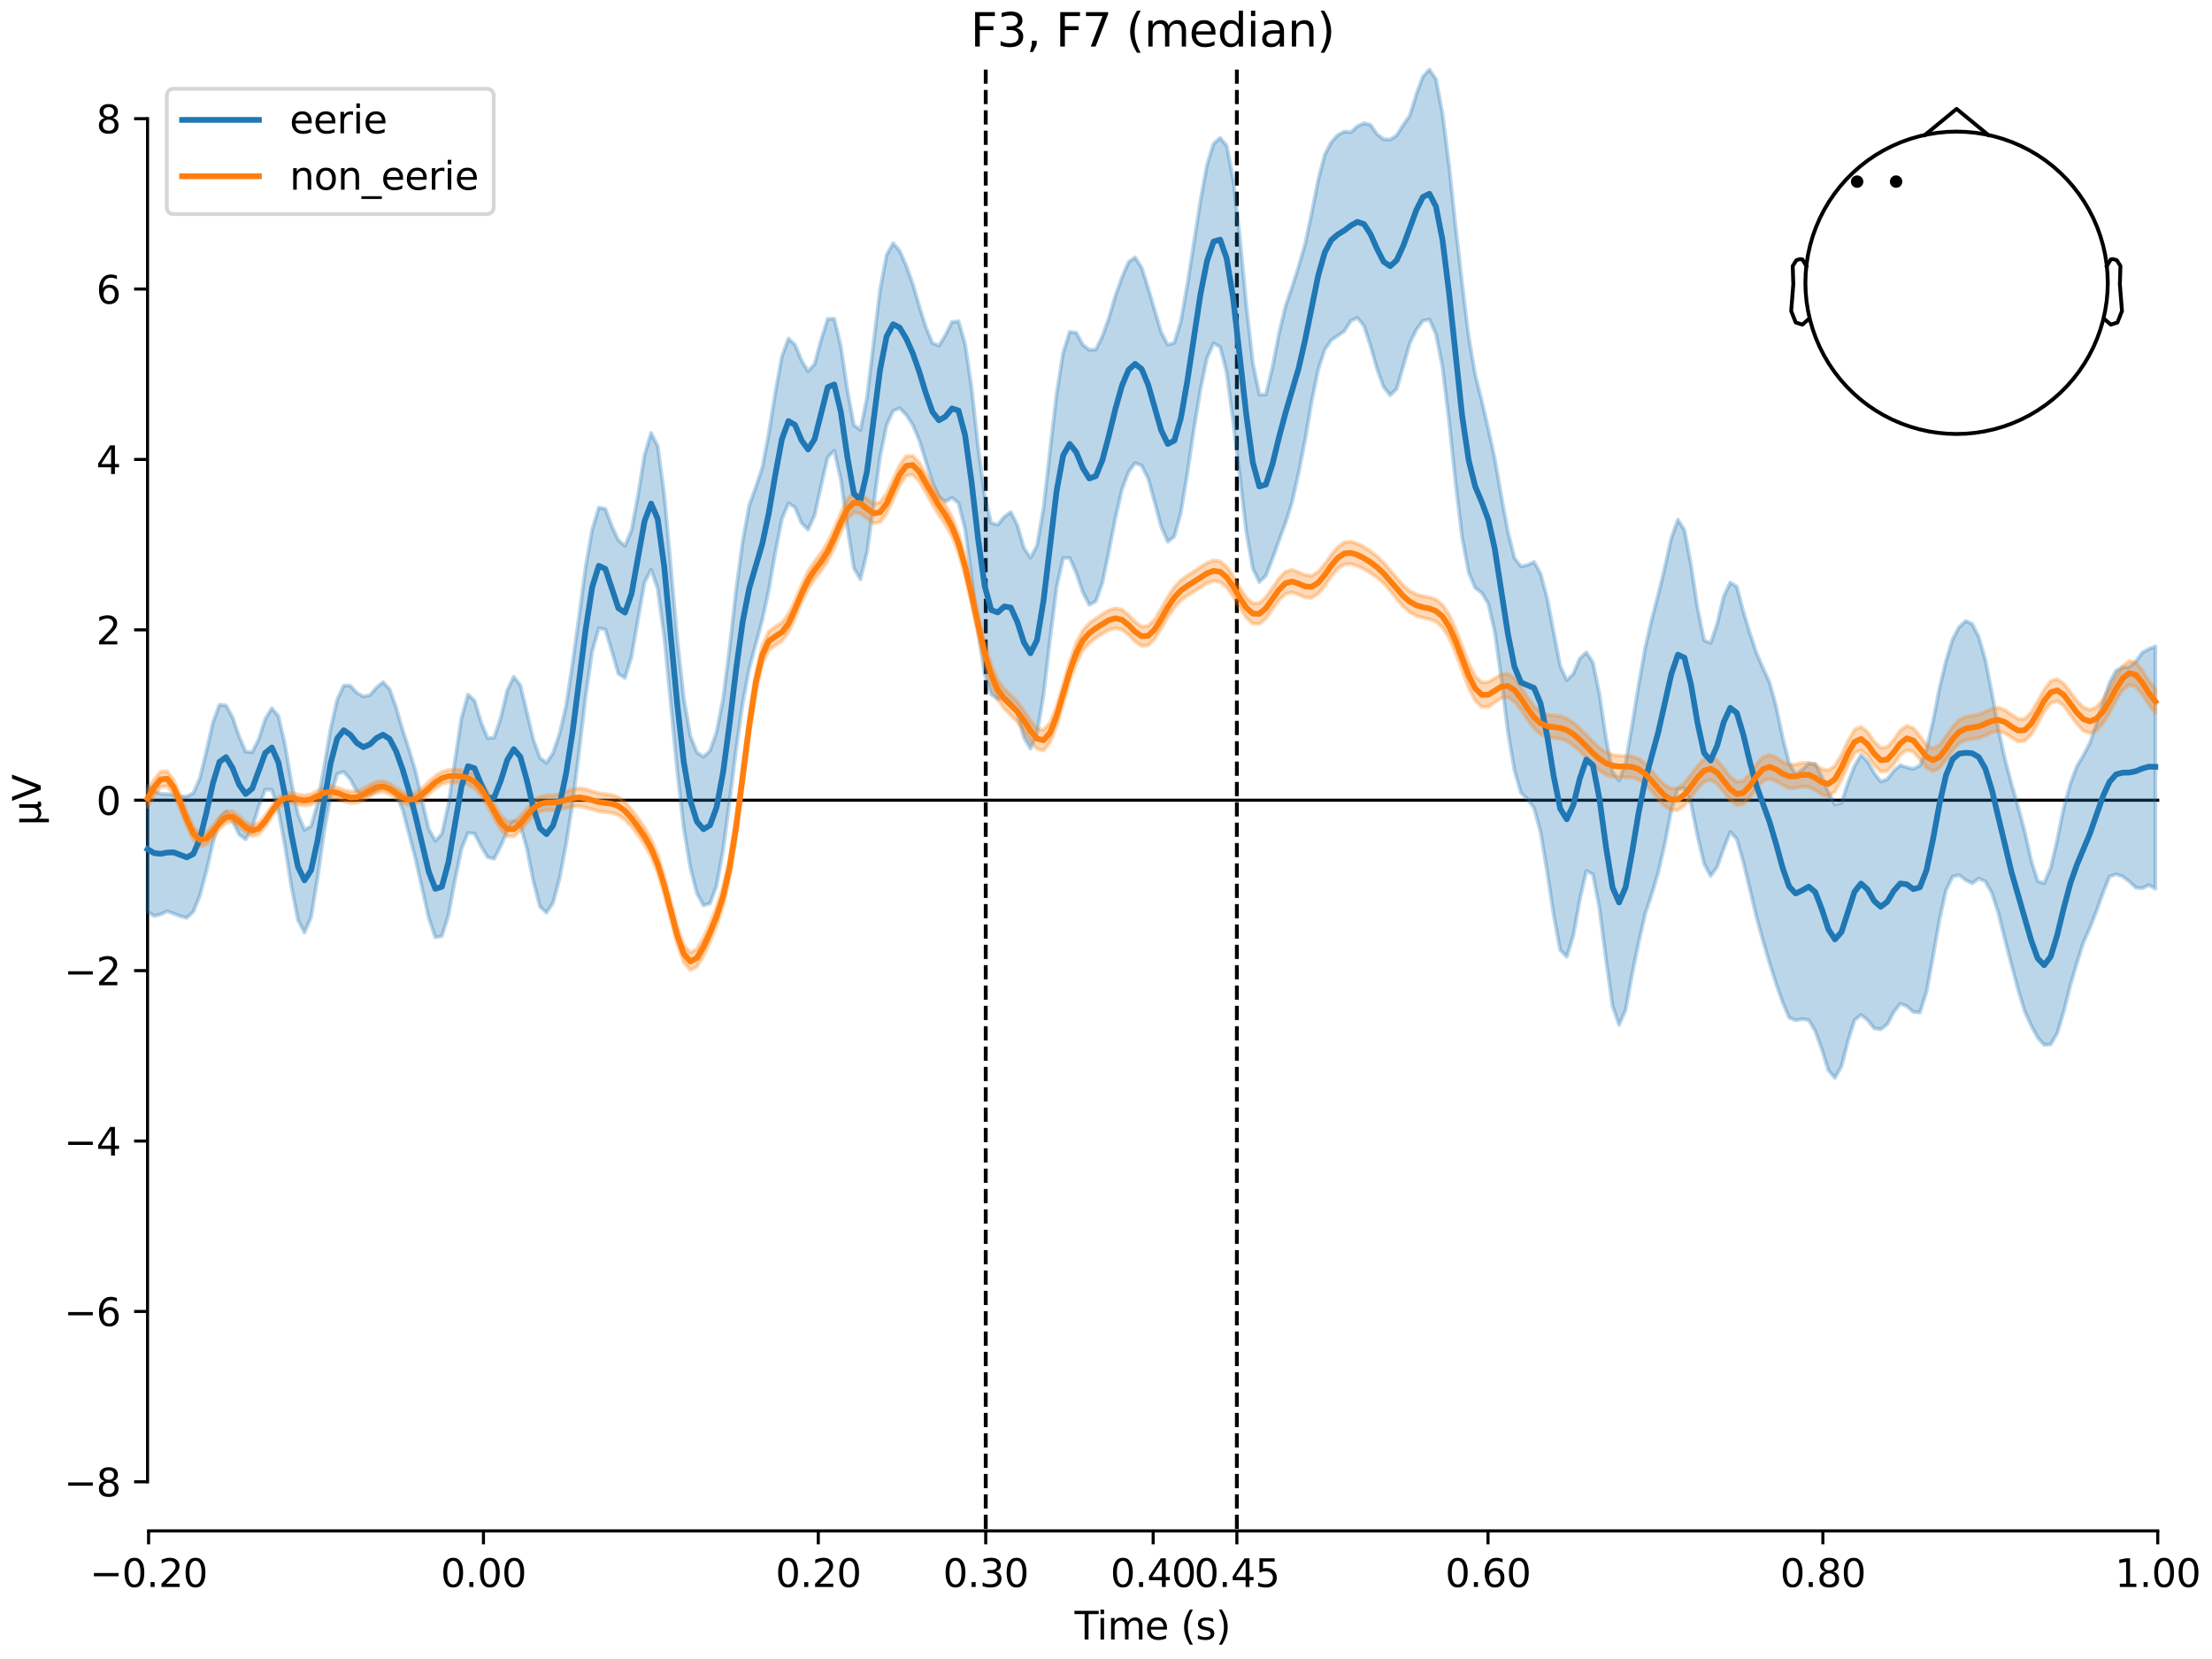 <?xml version="1.0" encoding="utf-8" standalone="no"?>
<!DOCTYPE svg PUBLIC "-//W3C//DTD SVG 1.1//EN"
  "http://www.w3.org/Graphics/SVG/1.1/DTD/svg11.dtd">
<svg xmlns:xlink="http://www.w3.org/1999/xlink" width="576pt" height="432pt" viewBox="0 0 576 432" xmlns="http://www.w3.org/2000/svg" version="1.1">
 <defs>
  <style type="text/css">*{stroke-linejoin: round; stroke-linecap: butt}</style>
 </defs>
 <g id="figure_1">
  <g id="patch_1">
   <path d="M 0 432 
L 576 432 
L 576 0 
L 0 0 
z
" style="fill: #ffffff"/>
  </g>
  <g id="axes_1">
   <g id="patch_2">
    <path d="M 38.421 398.644 
L 561.867 398.644 
L 561.867 18.118 
L 38.421 18.118 
L 38.421 398.644 
z
" style="fill: none; opacity: 0"/>
   </g>
   <g id="patch_3">
    <path d="M 38.421 385.863 
L 38.421 30.899 
" style="fill: none; stroke: #000000; stroke-width: 0.8; stroke-linejoin: miter; stroke-linecap: square"/>
   </g>
   <g id="LineCollection_1">
    <path d="M 256.682 18.118 
L 256.682 398.644 
" clip-path="url(#p5d34ccaa5f)" style="fill: none; stroke-dasharray: 3.7,1.6; stroke-dashoffset: 0; stroke: #000000"/>
    <path d="M 322.079 18.118 
L 322.079 398.644 
" clip-path="url(#p5d34ccaa5f)" style="fill: none; stroke-dasharray: 3.7,1.6; stroke-dashoffset: 0; stroke: #000000"/>
   </g>
   <g id="matplotlib.axis_1">
    <g id="xtick_1">
     <g id="line2d_1">
      <defs>
       <path id="m0df32a241a" d="M 0 0 
L 0 3.5 
" style="stroke: #000000; stroke-width: 0.8"/>
      </defs>
      <g>
       <use xlink:href="#m0df32a241a" x="38.693" y="398.644" style="stroke: #000000; stroke-width: 0.8"/>
      </g>
     </g>
     <g id="text_1">
      <!-- −0.20 -->
      <g transform="translate(23.37 413.242) scale(0.1 -0.1)">
       <defs>
        <path id="DejaVuSans-2212" d="M 678 2272 
L 4684 2272 
L 4684 1741 
L 678 1741 
L 678 2272 
z
" transform="scale(0.016)"/>
        <path id="DejaVuSans-30" d="M 2034 4250 
Q 1547 4250 1301 3770 
Q 1056 3291 1056 2328 
Q 1056 1369 1301 889 
Q 1547 409 2034 409 
Q 2525 409 2770 889 
Q 3016 1369 3016 2328 
Q 3016 3291 2770 3770 
Q 2525 4250 2034 4250 
z
M 2034 4750 
Q 2819 4750 3233 4129 
Q 3647 3509 3647 2328 
Q 3647 1150 3233 529 
Q 2819 -91 2034 -91 
Q 1250 -91 836 529 
Q 422 1150 422 2328 
Q 422 3509 836 4129 
Q 1250 4750 2034 4750 
z
" transform="scale(0.016)"/>
        <path id="DejaVuSans-2e" d="M 684 794 
L 1344 794 
L 1344 0 
L 684 0 
L 684 794 
z
" transform="scale(0.016)"/>
        <path id="DejaVuSans-32" d="M 1228 531 
L 3431 531 
L 3431 0 
L 469 0 
L 469 531 
Q 828 903 1448 1529 
Q 2069 2156 2228 2338 
Q 2531 2678 2651 2914 
Q 2772 3150 2772 3378 
Q 2772 3750 2511 3984 
Q 2250 4219 1831 4219 
Q 1534 4219 1204 4116 
Q 875 4013 500 3803 
L 500 4441 
Q 881 4594 1212 4672 
Q 1544 4750 1819 4750 
Q 2544 4750 2975 4387 
Q 3406 4025 3406 3419 
Q 3406 3131 3298 2873 
Q 3191 2616 2906 2266 
Q 2828 2175 2409 1742 
Q 1991 1309 1228 531 
z
" transform="scale(0.016)"/>
       </defs>
       <use xlink:href="#DejaVuSans-2212"/>
       <use xlink:href="#DejaVuSans-30" transform="translate(83.789 0)"/>
       <use xlink:href="#DejaVuSans-2e" transform="translate(147.412 0)"/>
       <use xlink:href="#DejaVuSans-32" transform="translate(179.199 0)"/>
       <use xlink:href="#DejaVuSans-30" transform="translate(242.822 0)"/>
      </g>
     </g>
    </g>
    <g id="xtick_2">
     <g id="line2d_2">
      <g>
       <use xlink:href="#m0df32a241a" x="125.889" y="398.644" style="stroke: #000000; stroke-width: 0.8"/>
      </g>
     </g>
     <g id="text_2">
      <!-- 0.00 -->
      <g transform="translate(114.756 413.242) scale(0.1 -0.1)">
       <use xlink:href="#DejaVuSans-30"/>
       <use xlink:href="#DejaVuSans-2e" transform="translate(63.623 0)"/>
       <use xlink:href="#DejaVuSans-30" transform="translate(95.41 0)"/>
       <use xlink:href="#DejaVuSans-30" transform="translate(159.033 0)"/>
      </g>
     </g>
    </g>
    <g id="xtick_3">
     <g id="line2d_3">
      <g>
       <use xlink:href="#m0df32a241a" x="213.084" y="398.644" style="stroke: #000000; stroke-width: 0.8"/>
      </g>
     </g>
     <g id="text_3">
      <!-- 0.20 -->
      <g transform="translate(201.952 413.242) scale(0.1 -0.1)">
       <use xlink:href="#DejaVuSans-30"/>
       <use xlink:href="#DejaVuSans-2e" transform="translate(63.623 0)"/>
       <use xlink:href="#DejaVuSans-32" transform="translate(95.41 0)"/>
       <use xlink:href="#DejaVuSans-30" transform="translate(159.033 0)"/>
      </g>
     </g>
    </g>
    <g id="xtick_4">
     <g id="line2d_4">
      <g>
       <use xlink:href="#m0df32a241a" x="256.682" y="398.644" style="stroke: #000000; stroke-width: 0.8"/>
      </g>
     </g>
     <g id="text_4">
      <!-- 0.30 -->
      <g transform="translate(245.549 413.242) scale(0.1 -0.1)">
       <defs>
        <path id="DejaVuSans-33" d="M 2597 2516 
Q 3050 2419 3304 2112 
Q 3559 1806 3559 1356 
Q 3559 666 3084 287 
Q 2609 -91 1734 -91 
Q 1441 -91 1130 -33 
Q 819 25 488 141 
L 488 750 
Q 750 597 1062 519 
Q 1375 441 1716 441 
Q 2309 441 2620 675 
Q 2931 909 2931 1356 
Q 2931 1769 2642 2001 
Q 2353 2234 1838 2234 
L 1294 2234 
L 1294 2753 
L 1863 2753 
Q 2328 2753 2575 2939 
Q 2822 3125 2822 3475 
Q 2822 3834 2567 4026 
Q 2313 4219 1838 4219 
Q 1578 4219 1281 4162 
Q 984 4106 628 3988 
L 628 4550 
Q 988 4650 1302 4700 
Q 1616 4750 1894 4750 
Q 2613 4750 3031 4423 
Q 3450 4097 3450 3541 
Q 3450 3153 3228 2886 
Q 3006 2619 2597 2516 
z
" transform="scale(0.016)"/>
       </defs>
       <use xlink:href="#DejaVuSans-30"/>
       <use xlink:href="#DejaVuSans-2e" transform="translate(63.623 0)"/>
       <use xlink:href="#DejaVuSans-33" transform="translate(95.41 0)"/>
       <use xlink:href="#DejaVuSans-30" transform="translate(159.033 0)"/>
      </g>
     </g>
    </g>
    <g id="xtick_5">
     <g id="line2d_5">
      <g>
       <use xlink:href="#m0df32a241a" x="300.28" y="398.644" style="stroke: #000000; stroke-width: 0.8"/>
      </g>
     </g>
     <g id="text_5">
      <!-- 0.40 -->
      <g transform="translate(289.147 413.242) scale(0.1 -0.1)">
       <defs>
        <path id="DejaVuSans-34" d="M 2419 4116 
L 825 1625 
L 2419 1625 
L 2419 4116 
z
M 2253 4666 
L 3047 4666 
L 3047 1625 
L 3713 1625 
L 3713 1100 
L 3047 1100 
L 3047 0 
L 2419 0 
L 2419 1100 
L 313 1100 
L 313 1709 
L 2253 4666 
z
" transform="scale(0.016)"/>
       </defs>
       <use xlink:href="#DejaVuSans-30"/>
       <use xlink:href="#DejaVuSans-2e" transform="translate(63.623 0)"/>
       <use xlink:href="#DejaVuSans-34" transform="translate(95.41 0)"/>
       <use xlink:href="#DejaVuSans-30" transform="translate(159.033 0)"/>
      </g>
     </g>
    </g>
    <g id="xtick_6">
     <g id="line2d_6">
      <g>
       <use xlink:href="#m0df32a241a" x="322.079" y="398.644" style="stroke: #000000; stroke-width: 0.8"/>
      </g>
     </g>
     <g id="text_6">
      <!-- 0.45 -->
      <g transform="translate(310.946 413.242) scale(0.1 -0.1)">
       <defs>
        <path id="DejaVuSans-35" d="M 691 4666 
L 3169 4666 
L 3169 4134 
L 1269 4134 
L 1269 2991 
Q 1406 3038 1543 3061 
Q 1681 3084 1819 3084 
Q 2600 3084 3056 2656 
Q 3513 2228 3513 1497 
Q 3513 744 3044 326 
Q 2575 -91 1722 -91 
Q 1428 -91 1123 -41 
Q 819 9 494 109 
L 494 744 
Q 775 591 1075 516 
Q 1375 441 1709 441 
Q 2250 441 2565 725 
Q 2881 1009 2881 1497 
Q 2881 1984 2565 2268 
Q 2250 2553 1709 2553 
Q 1456 2553 1204 2497 
Q 953 2441 691 2322 
L 691 4666 
z
" transform="scale(0.016)"/>
       </defs>
       <use xlink:href="#DejaVuSans-30"/>
       <use xlink:href="#DejaVuSans-2e" transform="translate(63.623 0)"/>
       <use xlink:href="#DejaVuSans-34" transform="translate(95.41 0)"/>
       <use xlink:href="#DejaVuSans-35" transform="translate(159.033 0)"/>
      </g>
     </g>
    </g>
    <g id="xtick_7">
     <g id="line2d_7">
      <g>
       <use xlink:href="#m0df32a241a" x="387.476" y="398.644" style="stroke: #000000; stroke-width: 0.8"/>
      </g>
     </g>
     <g id="text_7">
      <!-- 0.60 -->
      <g transform="translate(376.343 413.242) scale(0.1 -0.1)">
       <defs>
        <path id="DejaVuSans-36" d="M 2113 2584 
Q 1688 2584 1439 2293 
Q 1191 2003 1191 1497 
Q 1191 994 1439 701 
Q 1688 409 2113 409 
Q 2538 409 2786 701 
Q 3034 994 3034 1497 
Q 3034 2003 2786 2293 
Q 2538 2584 2113 2584 
z
M 3366 4563 
L 3366 3988 
Q 3128 4100 2886 4159 
Q 2644 4219 2406 4219 
Q 1781 4219 1451 3797 
Q 1122 3375 1075 2522 
Q 1259 2794 1537 2939 
Q 1816 3084 2150 3084 
Q 2853 3084 3261 2657 
Q 3669 2231 3669 1497 
Q 3669 778 3244 343 
Q 2819 -91 2113 -91 
Q 1303 -91 875 529 
Q 447 1150 447 2328 
Q 447 3434 972 4092 
Q 1497 4750 2381 4750 
Q 2619 4750 2861 4703 
Q 3103 4656 3366 4563 
z
" transform="scale(0.016)"/>
       </defs>
       <use xlink:href="#DejaVuSans-30"/>
       <use xlink:href="#DejaVuSans-2e" transform="translate(63.623 0)"/>
       <use xlink:href="#DejaVuSans-36" transform="translate(95.41 0)"/>
       <use xlink:href="#DejaVuSans-30" transform="translate(159.033 0)"/>
      </g>
     </g>
    </g>
    <g id="xtick_8">
     <g id="line2d_8">
      <g>
       <use xlink:href="#m0df32a241a" x="474.671" y="398.644" style="stroke: #000000; stroke-width: 0.8"/>
      </g>
     </g>
     <g id="text_8">
      <!-- 0.80 -->
      <g transform="translate(463.538 413.242) scale(0.1 -0.1)">
       <defs>
        <path id="DejaVuSans-38" d="M 2034 2216 
Q 1584 2216 1326 1975 
Q 1069 1734 1069 1313 
Q 1069 891 1326 650 
Q 1584 409 2034 409 
Q 2484 409 2743 651 
Q 3003 894 3003 1313 
Q 3003 1734 2745 1975 
Q 2488 2216 2034 2216 
z
M 1403 2484 
Q 997 2584 770 2862 
Q 544 3141 544 3541 
Q 544 4100 942 4425 
Q 1341 4750 2034 4750 
Q 2731 4750 3128 4425 
Q 3525 4100 3525 3541 
Q 3525 3141 3298 2862 
Q 3072 2584 2669 2484 
Q 3125 2378 3379 2068 
Q 3634 1759 3634 1313 
Q 3634 634 3220 271 
Q 2806 -91 2034 -91 
Q 1263 -91 848 271 
Q 434 634 434 1313 
Q 434 1759 690 2068 
Q 947 2378 1403 2484 
z
M 1172 3481 
Q 1172 3119 1398 2916 
Q 1625 2713 2034 2713 
Q 2441 2713 2670 2916 
Q 2900 3119 2900 3481 
Q 2900 3844 2670 4047 
Q 2441 4250 2034 4250 
Q 1625 4250 1398 4047 
Q 1172 3844 1172 3481 
z
" transform="scale(0.016)"/>
       </defs>
       <use xlink:href="#DejaVuSans-30"/>
       <use xlink:href="#DejaVuSans-2e" transform="translate(63.623 0)"/>
       <use xlink:href="#DejaVuSans-38" transform="translate(95.41 0)"/>
       <use xlink:href="#DejaVuSans-30" transform="translate(159.033 0)"/>
      </g>
     </g>
    </g>
    <g id="xtick_9">
     <g id="line2d_9">
      <g>
       <use xlink:href="#m0df32a241a" x="561.867" y="398.644" style="stroke: #000000; stroke-width: 0.8"/>
      </g>
     </g>
     <g id="text_9">
      <!-- 1.00 -->
      <g transform="translate(550.734 413.242) scale(0.1 -0.1)">
       <defs>
        <path id="DejaVuSans-31" d="M 794 531 
L 1825 531 
L 1825 4091 
L 703 3866 
L 703 4441 
L 1819 4666 
L 2450 4666 
L 2450 531 
L 3481 531 
L 3481 0 
L 794 0 
L 794 531 
z
" transform="scale(0.016)"/>
       </defs>
       <use xlink:href="#DejaVuSans-31"/>
       <use xlink:href="#DejaVuSans-2e" transform="translate(63.623 0)"/>
       <use xlink:href="#DejaVuSans-30" transform="translate(95.41 0)"/>
       <use xlink:href="#DejaVuSans-30" transform="translate(159.033 0)"/>
      </g>
     </g>
    </g>
    <g id="text_10">
     <!-- Time (s) -->
     <g transform="translate(279.815 426.92) scale(0.1 -0.1)">
      <defs>
       <path id="DejaVuSans-54" d="M -19 4666 
L 3928 4666 
L 3928 4134 
L 2272 4134 
L 2272 0 
L 1638 0 
L 1638 4134 
L -19 4134 
L -19 4666 
z
" transform="scale(0.016)"/>
       <path id="DejaVuSans-69" d="M 603 3500 
L 1178 3500 
L 1178 0 
L 603 0 
L 603 3500 
z
M 603 4863 
L 1178 4863 
L 1178 4134 
L 603 4134 
L 603 4863 
z
" transform="scale(0.016)"/>
       <path id="DejaVuSans-6d" d="M 3328 2828 
Q 3544 3216 3844 3400 
Q 4144 3584 4550 3584 
Q 5097 3584 5394 3201 
Q 5691 2819 5691 2113 
L 5691 0 
L 5113 0 
L 5113 2094 
Q 5113 2597 4934 2840 
Q 4756 3084 4391 3084 
Q 3944 3084 3684 2787 
Q 3425 2491 3425 1978 
L 3425 0 
L 2847 0 
L 2847 2094 
Q 2847 2600 2669 2842 
Q 2491 3084 2119 3084 
Q 1678 3084 1418 2786 
Q 1159 2488 1159 1978 
L 1159 0 
L 581 0 
L 581 3500 
L 1159 3500 
L 1159 2956 
Q 1356 3278 1631 3431 
Q 1906 3584 2284 3584 
Q 2666 3584 2933 3390 
Q 3200 3197 3328 2828 
z
" transform="scale(0.016)"/>
       <path id="DejaVuSans-65" d="M 3597 1894 
L 3597 1613 
L 953 1613 
Q 991 1019 1311 708 
Q 1631 397 2203 397 
Q 2534 397 2845 478 
Q 3156 559 3463 722 
L 3463 178 
Q 3153 47 2828 -22 
Q 2503 -91 2169 -91 
Q 1331 -91 842 396 
Q 353 884 353 1716 
Q 353 2575 817 3079 
Q 1281 3584 2069 3584 
Q 2775 3584 3186 3129 
Q 3597 2675 3597 1894 
z
M 3022 2063 
Q 3016 2534 2758 2815 
Q 2500 3097 2075 3097 
Q 1594 3097 1305 2825 
Q 1016 2553 972 2059 
L 3022 2063 
z
" transform="scale(0.016)"/>
       <path id="DejaVuSans-20" transform="scale(0.016)"/>
       <path id="DejaVuSans-28" d="M 1984 4856 
Q 1566 4138 1362 3434 
Q 1159 2731 1159 2009 
Q 1159 1288 1364 580 
Q 1569 -128 1984 -844 
L 1484 -844 
Q 1016 -109 783 600 
Q 550 1309 550 2009 
Q 550 2706 781 3412 
Q 1013 4119 1484 4856 
L 1984 4856 
z
" transform="scale(0.016)"/>
       <path id="DejaVuSans-73" d="M 2834 3397 
L 2834 2853 
Q 2591 2978 2328 3040 
Q 2066 3103 1784 3103 
Q 1356 3103 1142 2972 
Q 928 2841 928 2578 
Q 928 2378 1081 2264 
Q 1234 2150 1697 2047 
L 1894 2003 
Q 2506 1872 2764 1633 
Q 3022 1394 3022 966 
Q 3022 478 2636 193 
Q 2250 -91 1575 -91 
Q 1294 -91 989 -36 
Q 684 19 347 128 
L 347 722 
Q 666 556 975 473 
Q 1284 391 1588 391 
Q 1994 391 2212 530 
Q 2431 669 2431 922 
Q 2431 1156 2273 1281 
Q 2116 1406 1581 1522 
L 1381 1569 
Q 847 1681 609 1914 
Q 372 2147 372 2553 
Q 372 3047 722 3315 
Q 1072 3584 1716 3584 
Q 2034 3584 2315 3537 
Q 2597 3491 2834 3397 
z
" transform="scale(0.016)"/>
       <path id="DejaVuSans-29" d="M 513 4856 
L 1013 4856 
Q 1481 4119 1714 3412 
Q 1947 2706 1947 2009 
Q 1947 1309 1714 600 
Q 1481 -109 1013 -844 
L 513 -844 
Q 928 -128 1133 580 
Q 1338 1288 1338 2009 
Q 1338 2731 1133 3434 
Q 928 4138 513 4856 
z
" transform="scale(0.016)"/>
      </defs>
      <use xlink:href="#DejaVuSans-54"/>
      <use xlink:href="#DejaVuSans-69" transform="translate(57.959 0)"/>
      <use xlink:href="#DejaVuSans-6d" transform="translate(85.742 0)"/>
      <use xlink:href="#DejaVuSans-65" transform="translate(183.154 0)"/>
      <use xlink:href="#DejaVuSans-20" transform="translate(244.678 0)"/>
      <use xlink:href="#DejaVuSans-28" transform="translate(276.465 0)"/>
      <use xlink:href="#DejaVuSans-73" transform="translate(315.479 0)"/>
      <use xlink:href="#DejaVuSans-29" transform="translate(367.578 0)"/>
     </g>
    </g>
   </g>
   <g id="matplotlib.axis_2">
    <g id="ytick_1">
     <g id="line2d_10">
      <defs>
       <path id="m1b98868cd9" d="M 0 0 
L -3.5 0 
" style="stroke: #000000; stroke-width: 0.8"/>
      </defs>
      <g>
       <use xlink:href="#m1b98868cd9" x="38.421" y="385.863" style="stroke: #000000; stroke-width: 0.8"/>
      </g>
     </g>
     <g id="text_11">
      <!-- −8 -->
      <g transform="translate(16.678 389.662) scale(0.1 -0.1)">
       <use xlink:href="#DejaVuSans-2212"/>
       <use xlink:href="#DejaVuSans-38" transform="translate(83.789 0)"/>
      </g>
     </g>
    </g>
    <g id="ytick_2">
     <g id="line2d_11">
      <g>
       <use xlink:href="#m1b98868cd9" x="38.421" y="341.492" style="stroke: #000000; stroke-width: 0.8"/>
      </g>
     </g>
     <g id="text_12">
      <!-- −6 -->
      <g transform="translate(16.678 345.291) scale(0.1 -0.1)">
       <use xlink:href="#DejaVuSans-2212"/>
       <use xlink:href="#DejaVuSans-36" transform="translate(83.789 0)"/>
      </g>
     </g>
    </g>
    <g id="ytick_3">
     <g id="line2d_12">
      <g>
       <use xlink:href="#m1b98868cd9" x="38.421" y="297.122" style="stroke: #000000; stroke-width: 0.8"/>
      </g>
     </g>
     <g id="text_13">
      <!-- −4 -->
      <g transform="translate(16.678 300.921) scale(0.1 -0.1)">
       <use xlink:href="#DejaVuSans-2212"/>
       <use xlink:href="#DejaVuSans-34" transform="translate(83.789 0)"/>
      </g>
     </g>
    </g>
    <g id="ytick_4">
     <g id="line2d_13">
      <g>
       <use xlink:href="#m1b98868cd9" x="38.421" y="252.751" style="stroke: #000000; stroke-width: 0.8"/>
      </g>
     </g>
     <g id="text_14">
      <!-- −2 -->
      <g transform="translate(16.678 256.551) scale(0.1 -0.1)">
       <use xlink:href="#DejaVuSans-2212"/>
       <use xlink:href="#DejaVuSans-32" transform="translate(83.789 0)"/>
      </g>
     </g>
    </g>
    <g id="ytick_5">
     <g id="line2d_14">
      <g>
       <use xlink:href="#m1b98868cd9" x="38.421" y="208.381" style="stroke: #000000; stroke-width: 0.8"/>
      </g>
     </g>
     <g id="text_15">
      <!-- 0 -->
      <g transform="translate(25.058 212.18) scale(0.1 -0.1)">
       <use xlink:href="#DejaVuSans-30"/>
      </g>
     </g>
    </g>
    <g id="ytick_6">
     <g id="line2d_15">
      <g>
       <use xlink:href="#m1b98868cd9" x="38.421" y="164.01" style="stroke: #000000; stroke-width: 0.8"/>
      </g>
     </g>
     <g id="text_16">
      <!-- 2 -->
      <g transform="translate(25.058 167.81) scale(0.1 -0.1)">
       <use xlink:href="#DejaVuSans-32"/>
      </g>
     </g>
    </g>
    <g id="ytick_7">
     <g id="line2d_16">
      <g>
       <use xlink:href="#m1b98868cd9" x="38.421" y="119.64" style="stroke: #000000; stroke-width: 0.8"/>
      </g>
     </g>
     <g id="text_17">
      <!-- 4 -->
      <g transform="translate(25.058 123.439) scale(0.1 -0.1)">
       <use xlink:href="#DejaVuSans-34"/>
      </g>
     </g>
    </g>
    <g id="ytick_8">
     <g id="line2d_17">
      <g>
       <use xlink:href="#m1b98868cd9" x="38.421" y="75.27" style="stroke: #000000; stroke-width: 0.8"/>
      </g>
     </g>
     <g id="text_18">
      <!-- 6 -->
      <g transform="translate(25.058 79.069) scale(0.1 -0.1)">
       <use xlink:href="#DejaVuSans-36"/>
      </g>
     </g>
    </g>
    <g id="ytick_9">
     <g id="line2d_18">
      <g>
       <use xlink:href="#m1b98868cd9" x="38.421" y="30.899" style="stroke: #000000; stroke-width: 0.8"/>
      </g>
     </g>
     <g id="text_19">
      <!-- 8 -->
      <g transform="translate(25.058 34.698) scale(0.1 -0.1)">
       <use xlink:href="#DejaVuSans-38"/>
      </g>
     </g>
    </g>
    <g id="text_20">
     <!-- µV -->
     <g transform="translate(10.599 214.982) rotate(-90) scale(0.1 -0.1)">
      <defs>
       <path id="DejaVuSans-b5" d="M 544 -1331 
L 544 3500 
L 1119 3500 
L 1119 1325 
Q 1119 872 1334 640 
Q 1550 409 1972 409 
Q 2434 409 2667 671 
Q 2900 934 2900 1459 
L 2900 3500 
L 3475 3500 
L 3475 806 
Q 3475 619 3529 530 
Q 3584 441 3700 441 
Q 3728 441 3778 458 
Q 3828 475 3916 513 
L 3916 50 
Q 3788 -22 3673 -56 
Q 3559 -91 3450 -91 
Q 3234 -91 3106 31 
Q 2978 153 2931 403 
Q 2775 156 2548 32 
Q 2322 -91 2016 -91 
Q 1697 -91 1473 31 
Q 1250 153 1119 397 
L 1119 -1331 
L 544 -1331 
z
" transform="scale(0.016)"/>
       <path id="DejaVuSans-56" d="M 1831 0 
L 50 4666 
L 709 4666 
L 2188 738 
L 3669 4666 
L 4325 4666 
L 2547 0 
L 1831 0 
z
" transform="scale(0.016)"/>
      </defs>
      <use xlink:href="#DejaVuSans-b5"/>
      <use xlink:href="#DejaVuSans-56" transform="translate(63.623 0)"/>
     </g>
    </g>
   </g>
   <g id="patch_4">
    <path d="M 38.693 398.644 
L 561.867 398.644 
" style="fill: none; stroke: #000000; stroke-width: 0.8; stroke-linejoin: miter; stroke-linecap: square"/>
   </g>
   <g id="patch_5">
    <path d="M 38.421 208.381 
L 561.867 208.381 
" style="fill: none; stroke: #000000; stroke-width: 0.8; stroke-linejoin: miter; stroke-linecap: square"/>
   </g>
   <g id="text_21">
    <!-- F3, F7 (median) -->
    <g transform="translate(252.713 12.118) scale(0.12 -0.12)">
     <defs>
      <path id="DejaVuSans-46" d="M 628 4666 
L 3309 4666 
L 3309 4134 
L 1259 4134 
L 1259 2759 
L 3109 2759 
L 3109 2228 
L 1259 2228 
L 1259 0 
L 628 0 
L 628 4666 
z
" transform="scale(0.016)"/>
      <path id="DejaVuSans-2c" d="M 750 794 
L 1409 794 
L 1409 256 
L 897 -744 
L 494 -744 
L 750 256 
L 750 794 
z
" transform="scale(0.016)"/>
      <path id="DejaVuSans-37" d="M 525 4666 
L 3525 4666 
L 3525 4397 
L 1831 0 
L 1172 0 
L 2766 4134 
L 525 4134 
L 525 4666 
z
" transform="scale(0.016)"/>
      <path id="DejaVuSans-64" d="M 2906 2969 
L 2906 4863 
L 3481 4863 
L 3481 0 
L 2906 0 
L 2906 525 
Q 2725 213 2448 61 
Q 2172 -91 1784 -91 
Q 1150 -91 751 415 
Q 353 922 353 1747 
Q 353 2572 751 3078 
Q 1150 3584 1784 3584 
Q 2172 3584 2448 3432 
Q 2725 3281 2906 2969 
z
M 947 1747 
Q 947 1113 1208 752 
Q 1469 391 1925 391 
Q 2381 391 2643 752 
Q 2906 1113 2906 1747 
Q 2906 2381 2643 2742 
Q 2381 3103 1925 3103 
Q 1469 3103 1208 2742 
Q 947 2381 947 1747 
z
" transform="scale(0.016)"/>
      <path id="DejaVuSans-61" d="M 2194 1759 
Q 1497 1759 1228 1600 
Q 959 1441 959 1056 
Q 959 750 1161 570 
Q 1363 391 1709 391 
Q 2188 391 2477 730 
Q 2766 1069 2766 1631 
L 2766 1759 
L 2194 1759 
z
M 3341 1997 
L 3341 0 
L 2766 0 
L 2766 531 
Q 2569 213 2275 61 
Q 1981 -91 1556 -91 
Q 1019 -91 701 211 
Q 384 513 384 1019 
Q 384 1609 779 1909 
Q 1175 2209 1959 2209 
L 2766 2209 
L 2766 2266 
Q 2766 2663 2505 2880 
Q 2244 3097 1772 3097 
Q 1472 3097 1187 3025 
Q 903 2953 641 2809 
L 641 3341 
Q 956 3463 1253 3523 
Q 1550 3584 1831 3584 
Q 2591 3584 2966 3190 
Q 3341 2797 3341 1997 
z
" transform="scale(0.016)"/>
      <path id="DejaVuSans-6e" d="M 3513 2113 
L 3513 0 
L 2938 0 
L 2938 2094 
Q 2938 2591 2744 2837 
Q 2550 3084 2163 3084 
Q 1697 3084 1428 2787 
Q 1159 2491 1159 1978 
L 1159 0 
L 581 0 
L 581 3500 
L 1159 3500 
L 1159 2956 
Q 1366 3272 1645 3428 
Q 1925 3584 2291 3584 
Q 2894 3584 3203 3211 
Q 3513 2838 3513 2113 
z
" transform="scale(0.016)"/>
     </defs>
     <use xlink:href="#DejaVuSans-46"/>
     <use xlink:href="#DejaVuSans-33" transform="translate(57.52 0)"/>
     <use xlink:href="#DejaVuSans-2c" transform="translate(121.143 0)"/>
     <use xlink:href="#DejaVuSans-20" transform="translate(152.93 0)"/>
     <use xlink:href="#DejaVuSans-46" transform="translate(184.717 0)"/>
     <use xlink:href="#DejaVuSans-37" transform="translate(242.236 0)"/>
     <use xlink:href="#DejaVuSans-20" transform="translate(305.859 0)"/>
     <use xlink:href="#DejaVuSans-28" transform="translate(337.646 0)"/>
     <use xlink:href="#DejaVuSans-6d" transform="translate(376.66 0)"/>
     <use xlink:href="#DejaVuSans-65" transform="translate(474.072 0)"/>
     <use xlink:href="#DejaVuSans-64" transform="translate(535.596 0)"/>
     <use xlink:href="#DejaVuSans-69" transform="translate(599.072 0)"/>
     <use xlink:href="#DejaVuSans-61" transform="translate(626.855 0)"/>
     <use xlink:href="#DejaVuSans-6e" transform="translate(688.135 0)"/>
     <use xlink:href="#DejaVuSans-29" transform="translate(751.514 0)"/>
    </g>
   </g>
   <g id="legend_1">
    <g id="patch_6">
     <path d="M 45.421 55.753 
L 126.563 55.753 
Q 128.563 55.753 128.563 53.753 
L 128.563 25.118 
Q 128.563 23.118 126.563 23.118 
L 45.421 23.118 
Q 43.421 23.118 43.421 25.118 
L 43.421 53.753 
Q 43.421 55.753 45.421 55.753 
z
" style="fill: #ffffff; opacity: 0.8; stroke: #cccccc; stroke-linejoin: miter"/>
    </g>
    <g id="line2d_19">
     <path d="M 47.421 31.217 
L 57.421 31.217 
L 67.421 31.217 
" style="fill: none; stroke: #1f77b4; stroke-width: 1.5; stroke-linecap: square"/>
    </g>
    <g id="text_22">
     <!-- eerie -->
     <g transform="translate(75.421 34.717) scale(0.1 -0.1)">
      <defs>
       <path id="DejaVuSans-72" d="M 2631 2963 
Q 2534 3019 2420 3045 
Q 2306 3072 2169 3072 
Q 1681 3072 1420 2755 
Q 1159 2438 1159 1844 
L 1159 0 
L 581 0 
L 581 3500 
L 1159 3500 
L 1159 2956 
Q 1341 3275 1631 3429 
Q 1922 3584 2338 3584 
Q 2397 3584 2469 3576 
Q 2541 3569 2628 3553 
L 2631 2963 
z
" transform="scale(0.016)"/>
      </defs>
      <use xlink:href="#DejaVuSans-65"/>
      <use xlink:href="#DejaVuSans-65" transform="translate(61.523 0)"/>
      <use xlink:href="#DejaVuSans-72" transform="translate(123.047 0)"/>
      <use xlink:href="#DejaVuSans-69" transform="translate(164.16 0)"/>
      <use xlink:href="#DejaVuSans-65" transform="translate(191.943 0)"/>
     </g>
    </g>
    <g id="line2d_20">
     <path d="M 47.421 45.895 
L 57.421 45.895 
L 67.421 45.895 
" style="fill: none; stroke: #ff7f0e; stroke-width: 1.5; stroke-linecap: square"/>
    </g>
    <g id="text_23">
     <!-- non_eerie -->
     <g transform="translate(75.421 49.395) scale(0.1 -0.1)">
      <defs>
       <path id="DejaVuSans-6f" d="M 1959 3097 
Q 1497 3097 1228 2736 
Q 959 2375 959 1747 
Q 959 1119 1226 758 
Q 1494 397 1959 397 
Q 2419 397 2687 759 
Q 2956 1122 2956 1747 
Q 2956 2369 2687 2733 
Q 2419 3097 1959 3097 
z
M 1959 3584 
Q 2709 3584 3137 3096 
Q 3566 2609 3566 1747 
Q 3566 888 3137 398 
Q 2709 -91 1959 -91 
Q 1206 -91 779 398 
Q 353 888 353 1747 
Q 353 2609 779 3096 
Q 1206 3584 1959 3584 
z
" transform="scale(0.016)"/>
       <path id="DejaVuSans-5f" d="M 3263 -1063 
L 3263 -1509 
L -63 -1509 
L -63 -1063 
L 3263 -1063 
z
" transform="scale(0.016)"/>
      </defs>
      <use xlink:href="#DejaVuSans-6e"/>
      <use xlink:href="#DejaVuSans-6f" transform="translate(63.379 0)"/>
      <use xlink:href="#DejaVuSans-6e" transform="translate(124.561 0)"/>
      <use xlink:href="#DejaVuSans-5f" transform="translate(187.939 0)"/>
      <use xlink:href="#DejaVuSans-65" transform="translate(237.939 0)"/>
      <use xlink:href="#DejaVuSans-65" transform="translate(299.463 0)"/>
      <use xlink:href="#DejaVuSans-72" transform="translate(360.986 0)"/>
      <use xlink:href="#DejaVuSans-69" transform="translate(402.1 0)"/>
      <use xlink:href="#DejaVuSans-65" transform="translate(429.883 0)"/>
     </g>
    </g>
   </g>
   <g id="FillBetweenPolyCollection_1">
    <defs>
     <path id="m5ac4a5a55b" d="M 38.421 -227.444 
L 38.421 -194.663 
L 40.124 -193.488 
L 41.827 -193.89 
L 43.53 -194.722 
L 45.233 -194.094 
L 46.936 -193.431 
L 48.639 -192.989 
L 50.342 -194.584 
L 52.045 -198.788 
L 53.748 -205.148 
L 55.451 -212.562 
L 57.154 -218.769 
L 58.857 -220.56 
L 60.56 -218.249 
L 62.263 -214.711 
L 63.966 -213.426 
L 65.669 -216.391 
L 67.372 -221.977 
L 69.075 -226.395 
L 70.778 -226.335 
L 72.481 -221.038 
L 74.184 -211.845 
L 75.887 -201.128 
L 77.59 -192.461 
L 79.294 -189.157 
L 80.997 -193.18 
L 82.7 -203.406 
L 84.403 -215.483 
L 86.106 -224.745 
L 87.809 -230.493 
L 89.512 -231.023 
L 91.215 -229.089 
L 92.918 -225.942 
L 94.621 -224.812 
L 96.324 -225.151 
L 98.027 -226.073 
L 99.73 -227.02 
L 101.433 -226.451 
L 103.136 -225.022 
L 104.839 -221.176 
L 106.542 -214.687 
L 108.245 -208.148 
L 109.948 -200.609 
L 111.651 -192.972 
L 113.354 -187.918 
L 115.057 -188.245 
L 116.76 -193.651 
L 118.463 -202.743 
L 120.166 -210.933 
L 121.87 -215.132 
L 123.573 -214.929 
L 125.276 -211.639 
L 126.979 -208.81 
L 128.682 -208.37 
L 130.385 -211.678 
L 132.088 -215.587 
L 133.791 -218.097 
L 135.494 -217.108 
L 137.197 -211.052 
L 138.9 -202.506 
L 140.603 -195.929 
L 142.306 -194.347 
L 144.009 -196.903 
L 145.712 -203.245 
L 147.415 -212.234 
L 149.118 -222.963 
L 150.821 -236.584 
L 152.524 -250.818 
L 154.227 -262.465 
L 155.93 -268.408 
L 157.633 -268.083 
L 159.336 -262.428 
L 161.039 -256.539 
L 162.742 -255.46 
L 164.446 -260.975 
L 166.149 -270.934 
L 167.852 -280.342 
L 169.555 -283.685 
L 171.258 -278.717 
L 172.961 -266.283 
L 174.664 -248.937 
L 176.367 -231.096 
L 178.07 -216.229 
L 179.773 -206.059 
L 181.476 -199.385 
L 183.179 -196.236 
L 184.882 -196.742 
L 186.585 -201.351 
L 188.288 -210.641 
L 189.991 -223.407 
L 191.694 -237.003 
L 193.397 -248.888 
L 195.1 -257.948 
L 196.803 -264.273 
L 198.506 -270.598 
L 200.209 -278.448 
L 201.912 -288.311 
L 203.615 -296.875 
L 205.318 -300.972 
L 207.022 -299.862 
L 208.725 -295.81 
L 210.428 -294.07 
L 212.131 -297.889 
L 213.834 -305.613 
L 215.537 -312.934 
L 217.24 -314.643 
L 218.943 -307.184 
L 220.646 -294.746 
L 222.349 -284.104 
L 224.052 -281.143 
L 225.755 -288.123 
L 227.458 -300.351 
L 229.161 -313.016 
L 230.864 -321.296 
L 232.567 -324.99 
L 234.27 -325.74 
L 235.973 -323.975 
L 237.676 -321.379 
L 239.379 -317.374 
L 241.082 -311.911 
L 242.785 -306.445 
L 244.488 -302.58 
L 246.191 -301.38 
L 247.894 -302.407 
L 249.598 -301.011 
L 251.301 -294.237 
L 253.004 -281.596 
L 254.707 -267.646 
L 256.41 -256.475 
L 258.113 -251.156 
L 259.816 -249.95 
L 261.519 -250.385 
L 263.222 -248.987 
L 264.925 -246.09 
L 266.628 -239.929 
L 268.331 -237.059 
L 270.034 -240.815 
L 271.737 -251.131 
L 273.44 -265.681 
L 275.143 -279.113 
L 276.846 -286.714 
L 278.549 -286.716 
L 280.252 -282.822 
L 281.955 -277.83 
L 283.658 -274.497 
L 285.361 -275.424 
L 287.064 -280.302 
L 288.767 -288.525 
L 290.47 -297.185 
L 292.174 -304.599 
L 293.877 -309.122 
L 295.58 -311.426 
L 297.283 -310.764 
L 298.986 -307.381 
L 300.689 -301.206 
L 302.392 -294.787 
L 304.095 -290.924 
L 305.798 -292.328 
L 307.501 -298.582 
L 309.204 -308.865 
L 310.907 -320.321 
L 312.61 -330.69 
L 314.313 -338.791 
L 316.016 -342.609 
L 317.719 -341.668 
L 319.422 -335.065 
L 321.125 -322.154 
L 322.828 -308.153 
L 324.531 -293.6 
L 326.234 -283.964 
L 327.937 -280.434 
L 329.64 -282.137 
L 331.343 -286.456 
L 333.046 -291.269 
L 334.75 -295.824 
L 336.453 -301.245 
L 338.156 -308.856 
L 339.859 -317.461 
L 341.562 -327.478 
L 343.265 -335.775 
L 344.968 -340.987 
L 346.671 -343.431 
L 348.374 -344.602 
L 350.077 -345.792 
L 351.78 -348.47 
L 353.483 -349.231 
L 355.186 -347.148 
L 356.889 -341.892 
L 358.592 -335.935 
L 360.295 -331.214 
L 361.998 -329.091 
L 363.701 -330.731 
L 365.404 -336.667 
L 367.107 -342.616 
L 368.81 -346.132 
L 370.513 -348.462 
L 372.216 -348.821 
L 373.919 -344.994 
L 375.622 -336.427 
L 377.326 -322.461 
L 379.029 -306.369 
L 380.732 -292.076 
L 382.435 -282.994 
L 384.138 -278.908 
L 385.841 -277.649 
L 387.544 -274.814 
L 389.247 -267.399 
L 390.95 -255.371 
L 392.653 -241.508 
L 394.356 -231.421 
L 396.059 -225.549 
L 397.762 -223.938 
L 399.465 -221.568 
L 401.168 -215.321 
L 402.871 -205.109 
L 404.574 -193.773 
L 406.277 -184.616 
L 407.98 -182.855 
L 409.683 -188.333 
L 411.386 -197.777 
L 413.089 -205.238 
L 414.792 -204.317 
L 416.495 -195.483 
L 418.198 -182.292 
L 419.902 -170.046 
L 421.605 -165.118 
L 423.308 -168.998 
L 425.011 -178.369 
L 426.714 -186.613 
L 428.417 -194.09 
L 430.12 -199.18 
L 431.823 -204.874 
L 433.526 -212.359 
L 435.229 -221.101 
L 436.932 -226.526 
L 438.635 -226.68 
L 440.338 -222.667 
L 442.041 -214.296 
L 443.744 -207.092 
L 445.447 -203.9 
L 447.15 -206.256 
L 448.853 -211.029 
L 450.556 -215.348 
L 452.259 -213.539 
L 453.962 -207.556 
L 455.665 -200.464 
L 457.368 -193.279 
L 459.071 -187.101 
L 460.774 -181.248 
L 462.478 -175.927 
L 464.181 -171.066 
L 465.884 -167.04 
L 467.587 -166.293 
L 469.29 -166.634 
L 470.993 -166.375 
L 472.696 -163.49 
L 474.399 -158.793 
L 476.102 -153.315 
L 477.805 -151.307 
L 479.508 -154.291 
L 481.211 -160.951 
L 482.914 -166.377 
L 484.617 -167.703 
L 486.32 -166.378 
L 488.023 -164.228 
L 489.726 -163.952 
L 491.429 -165.262 
L 493.132 -168.458 
L 494.835 -170.632 
L 496.538 -169.982 
L 498.241 -168.477 
L 499.944 -168.338 
L 501.647 -173.704 
L 503.35 -182.831 
L 505.054 -192.614 
L 506.757 -200.26 
L 508.46 -203.735 
L 510.163 -204.128 
L 511.866 -202.818 
L 513.569 -201.999 
L 515.272 -203.245 
L 516.975 -202.5 
L 518.678 -199.452 
L 520.381 -194.264 
L 522.084 -187.341 
L 523.787 -180.795 
L 525.49 -174.433 
L 527.193 -168.774 
L 528.896 -164.982 
L 530.599 -161.818 
L 532.302 -159.893 
L 534.005 -160.039 
L 535.708 -162.973 
L 537.411 -168.627 
L 539.114 -175.421 
L 540.817 -181.243 
L 542.52 -186.588 
L 544.223 -190.412 
L 545.926 -194.769 
L 547.63 -199.571 
L 549.333 -203.756 
L 551.036 -204.358 
L 552.739 -203.776 
L 554.442 -202.489 
L 556.145 -200.88 
L 557.848 -200.681 
L 559.551 -201.543 
L 561.254 -200.577 
L 561.254 -263.685 
L 561.254 -263.685 
L 559.551 -262.991 
L 557.848 -262.082 
L 556.145 -259.693 
L 554.442 -258.344 
L 552.739 -258.195 
L 551.036 -257.413 
L 549.333 -254.219 
L 547.63 -249.201 
L 545.926 -243.751 
L 544.223 -238.564 
L 542.52 -235.297 
L 540.817 -232.463 
L 539.114 -227.912 
L 537.411 -221.716 
L 535.708 -213.345 
L 534.005 -206.034 
L 532.302 -202.024 
L 530.599 -202.531 
L 528.896 -208.109 
L 527.193 -215.656 
L 525.49 -221.987 
L 523.787 -227.859 
L 522.084 -234.328 
L 520.381 -242.048 
L 518.678 -251.586 
L 516.975 -260.206 
L 515.272 -266.119 
L 513.569 -269.5 
L 511.866 -270.28 
L 510.163 -268.702 
L 508.46 -265.53 
L 506.757 -259.965 
L 505.054 -252.878 
L 503.35 -244.167 
L 501.647 -236.905 
L 499.944 -232.645 
L 498.241 -231.783 
L 496.538 -232.161 
L 494.835 -232.75 
L 493.132 -231.261 
L 491.429 -229.108 
L 489.726 -228.473 
L 488.023 -230.706 
L 486.32 -233.674 
L 484.617 -235.427 
L 482.914 -232.513 
L 481.211 -228.184 
L 479.508 -222.931 
L 477.805 -222.491 
L 476.102 -225.676 
L 474.399 -229.799 
L 472.696 -233.141 
L 470.993 -233.137 
L 469.29 -231.586 
L 467.587 -230.31 
L 465.884 -233.323 
L 464.181 -240.061 
L 462.478 -248.169 
L 460.774 -254.346 
L 459.071 -258.053 
L 457.368 -262.013 
L 455.665 -267.106 
L 453.962 -272.746 
L 452.259 -279.229 
L 450.556 -280.317 
L 448.853 -276.718 
L 447.15 -269.577 
L 445.447 -264.558 
L 443.744 -265.258 
L 442.041 -273.605 
L 440.338 -284.88 
L 438.635 -293.95 
L 436.932 -296.657 
L 435.229 -291.965 
L 433.526 -284.262 
L 431.823 -277.215 
L 430.12 -270.739 
L 428.417 -263.324 
L 426.714 -253.702 
L 425.011 -243.179 
L 423.308 -233.365 
L 421.605 -228.747 
L 419.902 -231.021 
L 418.198 -239.783 
L 416.495 -251.24 
L 414.792 -259.478 
L 413.089 -262.136 
L 411.386 -260.54 
L 409.683 -256.509 
L 407.98 -254.886 
L 406.277 -258.533 
L 404.574 -267.412 
L 402.871 -276.217 
L 401.168 -282.618 
L 399.465 -285.673 
L 397.762 -284.877 
L 396.059 -284.504 
L 394.356 -286.728 
L 392.653 -293.543 
L 390.95 -302.75 
L 389.247 -312.488 
L 387.544 -320.342 
L 385.841 -327.641 
L 384.138 -334.455 
L 382.435 -344.343 
L 380.732 -358.184 
L 379.029 -372.937 
L 377.326 -388.95 
L 375.622 -402.419 
L 373.919 -411.372 
L 372.216 -413.882 
L 370.513 -412.025 
L 368.81 -407.444 
L 367.107 -401.876 
L 365.404 -399.471 
L 363.701 -396.759 
L 361.998 -395.632 
L 360.295 -395.739 
L 358.592 -397.054 
L 356.889 -399.474 
L 355.186 -399.901 
L 353.483 -399.142 
L 351.78 -397.57 
L 350.077 -397.737 
L 348.374 -396.842 
L 346.671 -394.97 
L 344.968 -391.709 
L 343.265 -385.167 
L 341.562 -376.511 
L 339.859 -368.464 
L 338.156 -362.58 
L 336.453 -357.225 
L 334.75 -352.257 
L 333.046 -345.133 
L 331.343 -336.326 
L 329.64 -329.263 
L 327.937 -329.256 
L 326.234 -337.49 
L 324.531 -352.637 
L 322.828 -370.406 
L 321.125 -385.207 
L 319.422 -394.072 
L 317.719 -396.084 
L 316.016 -394.589 
L 314.313 -389.086 
L 312.61 -379.776 
L 310.907 -368.857 
L 309.204 -357.983 
L 307.501 -348.398 
L 305.798 -342.743 
L 304.095 -342.211 
L 302.392 -345.43 
L 300.689 -351.182 
L 298.986 -356.96 
L 297.283 -362.29 
L 295.58 -364.968 
L 293.877 -363.763 
L 292.174 -359.773 
L 290.47 -355.037 
L 288.767 -349.24 
L 287.064 -344.398 
L 285.361 -340.985 
L 283.658 -340.898 
L 281.955 -342.24 
L 280.252 -345.36 
L 278.549 -345.576 
L 276.846 -340.139 
L 275.143 -329.399 
L 273.44 -314.74 
L 271.737 -299.716 
L 270.034 -289.923 
L 268.331 -286.738 
L 266.628 -289.347 
L 264.925 -295.225 
L 263.222 -298.662 
L 261.519 -297.413 
L 259.816 -295.362 
L 258.113 -295.802 
L 256.41 -302.708 
L 254.707 -315.467 
L 253.004 -330.98 
L 251.301 -342.476 
L 249.598 -348.323 
L 247.894 -348.151 
L 246.191 -344.741 
L 244.488 -341.994 
L 242.785 -342.697 
L 241.082 -346.84 
L 239.379 -352.283 
L 237.676 -358.067 
L 235.973 -362.807 
L 234.27 -366.686 
L 232.567 -368.697 
L 230.864 -365.555 
L 229.161 -356.493 
L 227.458 -342.523 
L 225.755 -328.393 
L 224.052 -320.055 
L 222.349 -321.316 
L 220.646 -330.497 
L 218.943 -341.901 
L 217.24 -348.99 
L 215.537 -348.933 
L 213.834 -343.568 
L 212.131 -337.206 
L 210.428 -335.324 
L 208.725 -338.121 
L 207.022 -342.235 
L 205.318 -343.848 
L 203.615 -339.19 
L 201.912 -329.874 
L 200.209 -319.22 
L 198.506 -310.238 
L 196.803 -305.136 
L 195.1 -300.412 
L 193.397 -291.013 
L 191.694 -278.407 
L 189.991 -263.323 
L 188.288 -250.011 
L 186.585 -241.332 
L 184.882 -236.518 
L 183.179 -234.908 
L 181.476 -236.091 
L 179.773 -240.329 
L 178.07 -250.139 
L 176.367 -265.432 
L 174.664 -284.614 
L 172.961 -303.272 
L 171.258 -315.847 
L 169.555 -319.25 
L 167.852 -313.575 
L 166.149 -303.067 
L 164.446 -293.906 
L 162.742 -289.854 
L 161.039 -291.333 
L 159.336 -294.918 
L 157.633 -299.489 
L 155.93 -299.81 
L 154.227 -294.146 
L 152.524 -284.469 
L 150.821 -271.674 
L 149.118 -259.408 
L 147.415 -248.273 
L 145.712 -240.948 
L 144.009 -235.887 
L 142.306 -233.353 
L 140.603 -234.669 
L 138.9 -239.356 
L 137.197 -246.534 
L 135.494 -253.581 
L 133.791 -255.773 
L 132.088 -252.245 
L 130.385 -245.027 
L 128.682 -239.947 
L 126.979 -239.785 
L 125.276 -243.933 
L 123.573 -249.529 
L 121.87 -251.129 
L 120.166 -245.017 
L 118.463 -233.884 
L 116.76 -222.466 
L 115.057 -214.863 
L 113.354 -213.036 
L 111.651 -216.123 
L 109.948 -223.4 
L 108.245 -231.021 
L 106.542 -236.723 
L 104.839 -241.952 
L 103.136 -247.813 
L 101.433 -252.589 
L 99.73 -254.396 
L 98.027 -252.934 
L 96.324 -250.973 
L 94.621 -250.625 
L 92.918 -251.593 
L 91.215 -253.458 
L 89.512 -253.48 
L 87.809 -249.787 
L 86.106 -242.314 
L 84.403 -232.283 
L 82.7 -222.776 
L 80.997 -216.864 
L 79.294 -215.881 
L 77.59 -219.947 
L 75.887 -228.229 
L 74.184 -238.238 
L 72.481 -245.576 
L 70.778 -247.575 
L 69.075 -244.75 
L 67.372 -239.52 
L 65.669 -236.098 
L 63.966 -236.278 
L 62.263 -240.21 
L 60.56 -245.199 
L 58.857 -248.303 
L 57.154 -248.503 
L 55.451 -243.865 
L 53.748 -236.372 
L 52.045 -229.342 
L 50.342 -225.468 
L 48.639 -224.62 
L 46.936 -224.644 
L 45.233 -225.038 
L 43.53 -225.233 
L 41.827 -225.3 
L 40.124 -225.977 
L 38.421 -227.444 
z
" style="stroke: #1f77b4; stroke-opacity: 0.3"/>
    </defs>
    <g>
     <use xlink:href="#m5ac4a5a55b" x="0" y="432" style="fill: #1f77b4; fill-opacity: 0.3; stroke: #1f77b4; stroke-opacity: 0.3"/>
    </g>
   </g>
   <g id="FillBetweenPolyCollection_2">
    <defs>
     <path id="mb3b7bd5111" d="M 38.421 -226.294 
L 38.421 -221.865 
L 40.124 -224.836 
L 41.827 -227.04 
L 43.53 -227.264 
L 45.233 -225.114 
L 46.936 -221.208 
L 48.639 -216.793 
L 50.342 -213.266 
L 52.045 -211.573 
L 53.748 -212.032 
L 55.451 -213.929 
L 57.154 -216.149 
L 58.857 -217.737 
L 60.56 -217.934 
L 62.263 -216.821 
L 63.966 -215.282 
L 65.669 -214.288 
L 67.372 -214.758 
L 69.075 -216.655 
L 70.778 -219.32 
L 72.481 -221.627 
L 74.184 -222.852 
L 75.887 -222.93 
L 77.59 -222.505 
L 79.294 -222.208 
L 80.997 -222.459 
L 82.7 -223.221 
L 84.403 -224.019 
L 86.106 -224.342 
L 87.809 -224.049 
L 89.512 -223.352 
L 91.215 -222.859 
L 92.918 -222.939 
L 94.621 -223.696 
L 96.324 -224.661 
L 98.027 -225.518 
L 99.73 -225.777 
L 101.433 -225.223 
L 103.136 -224.105 
L 104.839 -222.955 
L 106.542 -222.322 
L 108.245 -222.608 
L 109.948 -223.669 
L 111.651 -225.161 
L 113.354 -226.684 
L 115.057 -227.789 
L 116.76 -228.287 
L 118.463 -228.291 
L 120.166 -228.105 
L 121.87 -227.641 
L 123.573 -226.608 
L 125.276 -224.773 
L 126.979 -222.083 
L 128.682 -218.838 
L 130.385 -215.906 
L 132.088 -214.201 
L 133.791 -214.201 
L 135.494 -215.674 
L 137.197 -217.748 
L 138.9 -219.603 
L 140.603 -220.726 
L 142.306 -221.001 
L 144.009 -220.975 
L 145.712 -221.163 
L 147.415 -221.592 
L 149.118 -221.976 
L 150.821 -222.089 
L 152.524 -221.723 
L 154.227 -221.231 
L 155.93 -220.752 
L 157.633 -220.536 
L 159.336 -220.32 
L 161.039 -219.759 
L 162.742 -218.554 
L 164.446 -216.775 
L 166.149 -214.542 
L 167.852 -211.952 
L 169.555 -208.866 
L 171.258 -204.713 
L 172.961 -199.084 
L 174.664 -192.535 
L 176.367 -186.049 
L 178.07 -181.357 
L 179.773 -179.365 
L 181.476 -180.271 
L 183.179 -183.084 
L 184.882 -186.758 
L 186.585 -190.865 
L 188.288 -196.103 
L 189.991 -203.631 
L 191.694 -214.353 
L 193.397 -227.362 
L 195.1 -240.719 
L 196.803 -251.858 
L 198.506 -259.178 
L 200.209 -262.691 
L 201.912 -263.936 
L 203.615 -265.048 
L 205.318 -267.341 
L 207.022 -271.004 
L 208.725 -275.114 
L 210.428 -278.649 
L 212.131 -281.253 
L 213.834 -283.359 
L 215.537 -285.843 
L 217.24 -289.329 
L 218.943 -293.375 
L 220.646 -296.831 
L 222.349 -298.553 
L 224.052 -298.257 
L 225.755 -297.001 
L 227.458 -295.763 
L 229.161 -296 
L 230.864 -298.225 
L 232.567 -301.836 
L 234.27 -305.601 
L 235.973 -308.12 
L 237.676 -308.399 
L 239.379 -306.655 
L 241.082 -303.72 
L 242.785 -300.63 
L 244.488 -297.879 
L 246.191 -295.304 
L 247.894 -292.281 
L 249.598 -288.025 
L 251.301 -282.037 
L 253.004 -274.622 
L 254.707 -266.656 
L 256.41 -259.36 
L 258.113 -253.628 
L 259.816 -249.827 
L 261.519 -247.478 
L 263.222 -245.795 
L 264.925 -243.978 
L 266.628 -241.634 
L 268.331 -239.062 
L 270.034 -236.993 
L 271.737 -236.56 
L 273.44 -238.661 
L 275.143 -242.911 
L 276.846 -248.664 
L 278.549 -254.575 
L 280.252 -259.36 
L 281.955 -262.592 
L 283.658 -264.536 
L 285.361 -265.902 
L 287.064 -266.995 
L 288.767 -267.961 
L 290.47 -268.434 
L 292.174 -268.046 
L 293.877 -266.676 
L 295.58 -264.942 
L 297.283 -263.792 
L 298.986 -263.929 
L 300.689 -265.601 
L 302.392 -268.321 
L 304.095 -271.341 
L 305.798 -273.791 
L 307.501 -275.666 
L 309.204 -276.913 
L 310.907 -277.939 
L 312.61 -279.035 
L 314.313 -280.135 
L 316.016 -280.726 
L 317.719 -280.449 
L 319.422 -279.06 
L 321.125 -276.683 
L 322.828 -273.82 
L 324.531 -271.181 
L 326.234 -269.595 
L 327.937 -269.526 
L 329.64 -270.932 
L 331.343 -273.334 
L 333.046 -275.746 
L 334.75 -277.323 
L 336.453 -277.73 
L 338.156 -277.163 
L 339.859 -276.406 
L 341.562 -276.317 
L 343.265 -277.431 
L 344.968 -279.475 
L 346.671 -281.939 
L 348.374 -283.946 
L 350.077 -285.025 
L 351.78 -285.151 
L 353.483 -284.604 
L 355.186 -283.831 
L 356.889 -282.792 
L 358.592 -281.594 
L 360.295 -280.121 
L 361.998 -278.186 
L 363.701 -276.004 
L 365.404 -274.072 
L 367.107 -272.545 
L 368.81 -271.622 
L 370.513 -271.136 
L 372.216 -270.756 
L 373.919 -270.128 
L 375.622 -268.622 
L 377.326 -265.885 
L 379.029 -261.953 
L 380.732 -257.39 
L 382.435 -252.909 
L 384.138 -249.572 
L 385.841 -247.897 
L 387.544 -247.927 
L 389.247 -249.064 
L 390.95 -250.216 
L 392.653 -250.413 
L 394.356 -249.297 
L 396.059 -247.168 
L 397.762 -244.608 
L 399.465 -242.313 
L 401.168 -240.752 
L 402.871 -240.071 
L 404.574 -239.813 
L 406.277 -239.582 
L 407.98 -239.046 
L 409.683 -237.891 
L 411.386 -236.464 
L 413.089 -234.622 
L 414.792 -232.88 
L 416.495 -231.355 
L 418.198 -230.263 
L 419.902 -229.742 
L 421.605 -229.591 
L 423.308 -229.588 
L 425.011 -229.519 
L 426.714 -228.966 
L 428.417 -227.772 
L 430.12 -225.977 
L 431.823 -223.897 
L 433.526 -222.078 
L 435.229 -221.016 
L 436.932 -221.038 
L 438.635 -222.297 
L 440.338 -224.389 
L 442.041 -226.684 
L 443.744 -228.393 
L 445.447 -228.979 
L 447.15 -227.911 
L 448.853 -225.833 
L 450.556 -223.6 
L 452.259 -222.308 
L 453.962 -222.642 
L 455.665 -224.357 
L 457.368 -226.766 
L 459.071 -228.64 
L 460.774 -229.233 
L 462.478 -228.559 
L 464.181 -227.557 
L 465.884 -226.766 
L 467.587 -226.783 
L 469.29 -227.169 
L 470.993 -227.045 
L 472.696 -226.226 
L 474.399 -225.033 
L 476.102 -224.632 
L 477.805 -225.882 
L 479.508 -228.967 
L 481.211 -232.849 
L 482.914 -235.842 
L 484.617 -236.662 
L 486.32 -235.218 
L 488.023 -232.75 
L 489.726 -231.079 
L 491.429 -231.221 
L 493.132 -233.055 
L 494.835 -235.42 
L 496.538 -236.732 
L 498.241 -236.225 
L 499.944 -234.302 
L 501.647 -232.125 
L 503.35 -231.177 
L 505.054 -232.017 
L 506.757 -234.136 
L 508.46 -236.576 
L 510.163 -238.445 
L 511.866 -239.282 
L 513.569 -239.534 
L 515.272 -239.808 
L 516.975 -240.449 
L 518.678 -241.281 
L 520.381 -241.57 
L 522.084 -241.068 
L 523.787 -239.947 
L 525.49 -238.947 
L 527.193 -239.053 
L 528.896 -240.678 
L 530.599 -243.563 
L 532.302 -246.69 
L 534.005 -248.928 
L 535.708 -249.474 
L 537.411 -248.236 
L 539.114 -245.873 
L 540.817 -243.473 
L 542.52 -241.695 
L 544.223 -241.105 
L 545.926 -241.801 
L 547.63 -243.659 
L 549.333 -246.46 
L 551.036 -249.646 
L 552.739 -252.322 
L 554.442 -253.67 
L 556.145 -253.167 
L 557.848 -251.157 
L 559.551 -248.49 
L 561.254 -246.336 
L 561.254 -252.497 
L 561.254 -252.497 
L 559.551 -254.727 
L 557.848 -257.456 
L 556.145 -259.486 
L 554.442 -259.928 
L 552.739 -258.548 
L 551.036 -255.897 
L 549.333 -252.684 
L 547.63 -249.847 
L 545.926 -247.877 
L 544.223 -247.181 
L 542.52 -247.753 
L 540.817 -249.504 
L 539.114 -251.774 
L 537.411 -253.957 
L 535.708 -255.177 
L 534.005 -254.636 
L 532.302 -252.421 
L 530.599 -249.361 
L 528.896 -246.434 
L 527.193 -244.809 
L 525.49 -244.792 
L 523.787 -245.914 
L 522.084 -247.115 
L 520.381 -247.731 
L 518.678 -247.406 
L 516.975 -246.674 
L 515.272 -245.985 
L 513.569 -245.601 
L 511.866 -245.414 
L 510.163 -244.531 
L 508.46 -242.734 
L 506.757 -240.296 
L 505.054 -238.015 
L 503.35 -237.117 
L 501.647 -238.043 
L 499.944 -240.294 
L 498.241 -242.402 
L 496.538 -243.002 
L 494.835 -241.784 
L 493.132 -239.35 
L 491.429 -237.454 
L 489.726 -237.293 
L 488.023 -238.938 
L 486.32 -241.335 
L 484.617 -242.754 
L 482.914 -241.977 
L 481.211 -239.073 
L 479.508 -235.42 
L 477.805 -232.584 
L 476.102 -231.418 
L 474.399 -231.761 
L 472.696 -232.794 
L 470.993 -233.374 
L 469.29 -233.364 
L 467.587 -232.91 
L 465.884 -232.882 
L 464.181 -233.605 
L 462.478 -234.812 
L 460.774 -235.457 
L 459.071 -234.873 
L 457.368 -232.974 
L 455.665 -230.497 
L 453.962 -228.658 
L 452.259 -228.44 
L 450.556 -229.683 
L 448.853 -232.013 
L 447.15 -234.01 
L 445.447 -234.903 
L 443.744 -234.346 
L 442.041 -232.573 
L 440.338 -230.256 
L 438.635 -228.11 
L 436.932 -226.755 
L 435.229 -226.667 
L 433.526 -227.615 
L 431.823 -229.267 
L 430.12 -231.324 
L 428.417 -233.152 
L 426.714 -234.397 
L 425.011 -235.048 
L 423.308 -235.13 
L 421.605 -235.186 
L 419.902 -235.439 
L 418.198 -236.127 
L 416.495 -237.303 
L 414.792 -238.869 
L 413.089 -240.642 
L 411.386 -242.33 
L 409.683 -243.811 
L 407.98 -244.902 
L 406.277 -245.56 
L 404.574 -245.742 
L 402.871 -245.897 
L 401.168 -246.576 
L 399.465 -248.093 
L 397.762 -250.439 
L 396.059 -253.087 
L 394.356 -255.373 
L 392.653 -256.555 
L 390.95 -256.381 
L 389.247 -255.378 
L 387.544 -254.387 
L 385.841 -254.289 
L 384.138 -255.974 
L 382.435 -259.394 
L 380.732 -263.819 
L 379.029 -268.294 
L 377.326 -271.978 
L 375.622 -274.48 
L 373.919 -275.87 
L 372.216 -276.468 
L 370.513 -276.779 
L 368.81 -277.241 
L 367.107 -278.116 
L 365.404 -279.557 
L 363.701 -281.474 
L 361.998 -283.519 
L 360.295 -285.496 
L 358.592 -287.151 
L 356.889 -288.427 
L 355.186 -289.562 
L 353.483 -290.422 
L 351.78 -290.949 
L 350.077 -290.807 
L 348.374 -289.53 
L 346.671 -287.542 
L 344.968 -285.106 
L 343.265 -283.089 
L 341.562 -282.067 
L 339.859 -282.272 
L 338.156 -283.003 
L 336.453 -283.612 
L 334.75 -283.163 
L 333.046 -281.392 
L 331.343 -278.91 
L 329.64 -276.484 
L 327.937 -274.955 
L 326.234 -274.906 
L 324.531 -276.417 
L 322.828 -279.011 
L 321.125 -281.969 
L 319.422 -284.454 
L 317.719 -285.835 
L 316.016 -286.096 
L 314.313 -285.402 
L 312.61 -284.385 
L 310.907 -283.19 
L 309.204 -282.102 
L 307.501 -280.907 
L 305.798 -279.1 
L 304.095 -276.561 
L 302.392 -273.555 
L 300.689 -270.698 
L 298.986 -268.998 
L 297.283 -268.866 
L 295.58 -270.069 
L 293.877 -271.872 
L 292.174 -273.257 
L 290.47 -273.605 
L 288.767 -273.1 
L 287.064 -272.095 
L 285.361 -270.948 
L 283.658 -269.715 
L 281.955 -267.832 
L 280.252 -264.617 
L 278.549 -259.738 
L 276.846 -253.935 
L 275.143 -248.13 
L 273.44 -243.865 
L 271.737 -241.93 
L 270.034 -242.292 
L 268.331 -244.379 
L 266.628 -246.993 
L 264.925 -249.292 
L 263.222 -251.006 
L 261.519 -252.648 
L 259.816 -255.036 
L 258.113 -258.951 
L 256.41 -264.697 
L 254.707 -271.872 
L 253.004 -279.74 
L 251.301 -287.072 
L 249.598 -293.085 
L 247.894 -297.39 
L 246.191 -300.425 
L 244.488 -302.942 
L 242.785 -305.553 
L 241.082 -308.593 
L 239.379 -311.479 
L 237.676 -313.303 
L 235.973 -313.22 
L 234.27 -310.909 
L 232.567 -307.223 
L 230.864 -303.5 
L 229.161 -301.231 
L 227.458 -300.848 
L 225.755 -302.106 
L 224.052 -303.461 
L 222.349 -303.709 
L 220.646 -301.957 
L 218.943 -298.514 
L 217.24 -294.485 
L 215.537 -290.875 
L 213.834 -288.104 
L 212.131 -285.874 
L 210.428 -283.275 
L 208.725 -279.702 
L 207.022 -275.696 
L 205.318 -272.15 
L 203.615 -269.882 
L 201.912 -268.837 
L 200.209 -267.594 
L 198.506 -263.923 
L 196.803 -256.641 
L 195.1 -245.452 
L 193.397 -232.239 
L 191.694 -219.237 
L 189.991 -208.591 
L 188.288 -201.15 
L 186.585 -195.793 
L 184.882 -191.6 
L 183.179 -187.838 
L 181.476 -184.918 
L 179.773 -183.965 
L 178.07 -185.937 
L 176.367 -190.748 
L 174.664 -197.233 
L 172.961 -203.901 
L 171.258 -209.418 
L 169.555 -213.513 
L 167.852 -216.496 
L 166.149 -218.953 
L 164.446 -221.22 
L 162.742 -223.141 
L 161.039 -224.417 
L 159.336 -224.982 
L 157.633 -225.218 
L 155.93 -225.435 
L 154.227 -225.935 
L 152.524 -226.505 
L 150.821 -226.752 
L 149.118 -226.479 
L 147.415 -225.856 
L 145.712 -225.212 
L 144.009 -224.927 
L 142.306 -224.901 
L 140.603 -224.559 
L 138.9 -223.406 
L 137.197 -221.491 
L 135.494 -219.501 
L 133.791 -218.065 
L 132.088 -218.12 
L 130.385 -219.759 
L 128.682 -222.632 
L 126.979 -225.863 
L 125.276 -228.571 
L 123.573 -230.284 
L 121.87 -231.16 
L 120.166 -231.537 
L 118.463 -231.625 
L 116.76 -231.511 
L 115.057 -230.976 
L 113.354 -229.952 
L 111.651 -228.447 
L 109.948 -226.787 
L 108.245 -225.625 
L 106.542 -225.226 
L 104.839 -225.799 
L 103.136 -226.9 
L 101.433 -227.996 
L 99.73 -228.625 
L 98.027 -228.473 
L 96.324 -227.66 
L 94.621 -226.639 
L 92.918 -225.98 
L 91.215 -225.87 
L 89.512 -226.296 
L 87.809 -226.932 
L 86.106 -227.317 
L 84.403 -227 
L 82.7 -226.068 
L 80.997 -225.215 
L 79.294 -224.904 
L 77.59 -225.125 
L 75.887 -225.542 
L 74.184 -225.494 
L 72.481 -224.331 
L 70.778 -222.165 
L 69.075 -219.612 
L 67.372 -217.699 
L 65.669 -217.136 
L 63.966 -217.945 
L 62.263 -219.55 
L 60.56 -220.806 
L 58.857 -220.771 
L 57.154 -219.291 
L 55.451 -217.065 
L 53.748 -215.224 
L 52.045 -214.957 
L 50.342 -216.748 
L 48.639 -220.418 
L 46.936 -224.944 
L 45.233 -228.904 
L 43.53 -231.184 
L 41.827 -231.051 
L 40.124 -229.024 
L 38.421 -226.294 
z
" style="stroke: #ff7f0e; stroke-opacity: 0.3"/>
    </defs>
    <g>
     <use xlink:href="#mb3b7bd5111" x="0" y="432" style="fill: #ff7f0e; fill-opacity: 0.3; stroke: #ff7f0e; stroke-opacity: 0.3"/>
    </g>
   </g>
   <g id="line2d_21">
    <path d="M 38.421 221.133 
L 40.124 222.132 
L 41.827 222.328 
L 43.53 222.005 
L 45.233 221.953 
L 48.639 223.253 
L 50.342 222.358 
L 52.045 218.45 
L 53.748 211.628 
L 55.451 203.936 
L 57.154 198.393 
L 58.857 197.167 
L 60.56 199.998 
L 62.263 204.32 
L 63.966 206.752 
L 65.669 205.334 
L 69.075 196.063 
L 70.778 194.648 
L 72.481 198.478 
L 74.184 206.963 
L 75.887 217.267 
L 77.59 225.691 
L 79.294 229.235 
L 80.997 226.633 
L 82.7 218.823 
L 86.106 198.656 
L 87.809 192.269 
L 89.512 190.156 
L 91.215 191.316 
L 92.918 193.478 
L 94.621 194.561 
L 96.324 193.839 
L 98.027 192.193 
L 99.73 191.308 
L 101.433 192.385 
L 103.136 195.602 
L 104.839 200.345 
L 106.542 206.069 
L 108.245 212.676 
L 111.651 227.012 
L 113.354 231.446 
L 115.057 230.905 
L 116.76 224.577 
L 120.166 204.784 
L 121.87 199.514 
L 123.573 200.054 
L 125.276 204.227 
L 126.979 207.843 
L 128.682 207.629 
L 130.385 203.346 
L 132.088 197.891 
L 133.791 195.075 
L 135.494 197.076 
L 137.197 203.174 
L 138.9 210.397 
L 140.603 215.661 
L 142.306 217.21 
L 144.009 214.972 
L 145.712 209.582 
L 147.415 201.37 
L 149.118 190.424 
L 152.524 163.71 
L 154.227 152.807 
L 155.93 147.332 
L 157.633 148.136 
L 161.039 158.389 
L 162.742 159.504 
L 164.446 154.611 
L 167.852 135.655 
L 169.555 131.15 
L 171.258 135.093 
L 172.961 147.536 
L 176.367 183.557 
L 178.07 198.541 
L 179.773 208.516 
L 181.476 213.93 
L 183.179 215.918 
L 184.882 214.897 
L 186.585 210.229 
L 188.288 201.159 
L 189.991 188.345 
L 191.694 174.199 
L 193.397 161.872 
L 195.1 153.192 
L 198.506 141.579 
L 200.209 133.543 
L 201.912 123.476 
L 203.615 114.327 
L 205.318 109.652 
L 207.022 110.643 
L 208.725 114.663 
L 210.428 117.03 
L 212.131 114.336 
L 215.537 100.833 
L 217.24 100.118 
L 218.943 107.244 
L 220.646 118.917 
L 222.349 128.529 
L 224.052 130.287 
L 225.755 122.789 
L 229.161 96.35 
L 230.864 87.602 
L 232.567 84.439 
L 234.27 85.31 
L 235.973 88.146 
L 237.676 91.956 
L 239.379 96.803 
L 241.082 102.366 
L 242.785 107.205 
L 244.488 109.433 
L 246.191 108.477 
L 247.894 106.366 
L 249.598 106.901 
L 251.301 113.296 
L 253.004 125.619 
L 254.707 140.386 
L 256.41 152.592 
L 258.113 158.844 
L 259.816 159.476 
L 261.519 157.926 
L 263.222 158.212 
L 264.925 161.984 
L 266.628 167.314 
L 268.331 170.096 
L 270.034 166.665 
L 271.737 156.339 
L 275.143 127.858 
L 276.846 118.557 
L 278.549 115.592 
L 280.252 117.759 
L 281.955 121.867 
L 283.658 124.591 
L 285.361 123.97 
L 287.064 119.799 
L 288.767 113.371 
L 290.47 106.393 
L 292.174 100.384 
L 293.877 96.311 
L 295.58 94.762 
L 297.283 96.105 
L 298.986 100.2 
L 302.392 112.103 
L 304.095 115.606 
L 305.798 114.726 
L 307.501 108.841 
L 309.204 99.055 
L 312.61 76.57 
L 314.313 67.96 
L 316.016 62.894 
L 317.719 62.405 
L 319.422 67.31 
L 321.125 77.774 
L 324.531 107.971 
L 326.234 120.442 
L 327.937 126.689 
L 329.64 126.165 
L 331.343 120.863 
L 333.046 113.885 
L 334.75 107.49 
L 338.156 95.933 
L 339.859 88.484 
L 343.265 71.714 
L 344.968 65.725 
L 346.671 62.495 
L 348.374 61.043 
L 350.077 60.007 
L 351.78 58.716 
L 353.483 57.769 
L 355.186 58.36 
L 356.889 60.971 
L 358.592 64.836 
L 360.295 68.151 
L 361.998 69.311 
L 363.701 67.758 
L 365.404 64.029 
L 368.81 54.702 
L 370.513 51.301 
L 372.216 50.461 
L 373.919 53.778 
L 375.622 62.471 
L 377.326 76.193 
L 380.732 108.221 
L 382.435 119.816 
L 384.138 126.677 
L 385.841 130.704 
L 387.544 135.302 
L 389.247 142.968 
L 392.653 165.045 
L 394.356 173.615 
L 396.059 177.72 
L 399.465 179.156 
L 401.168 183.178 
L 402.871 191.54 
L 404.574 202.1 
L 406.277 210.577 
L 407.98 213.329 
L 409.683 209.659 
L 411.386 202.706 
L 413.089 197.794 
L 414.792 199.281 
L 416.495 208.017 
L 418.198 220.512 
L 419.902 231.088 
L 421.605 234.997 
L 423.308 231.021 
L 425.011 221.793 
L 426.714 211.47 
L 428.417 203.075 
L 431.823 190.595 
L 435.229 175.471 
L 436.932 170.474 
L 438.635 171.283 
L 440.338 178.292 
L 442.041 188.272 
L 443.744 196.09 
L 445.447 198.049 
L 447.15 194.147 
L 448.853 188.032 
L 450.556 184.332 
L 452.259 185.648 
L 453.962 191.303 
L 455.665 198.422 
L 457.368 204.579 
L 460.774 213.978 
L 462.478 219.701 
L 464.181 225.948 
L 465.884 230.827 
L 467.587 232.658 
L 469.29 231.858 
L 470.993 230.877 
L 472.696 232.306 
L 474.399 236.754 
L 476.102 241.97 
L 477.805 244.609 
L 479.508 242.714 
L 482.914 232.2 
L 484.617 230.065 
L 486.32 231.616 
L 488.023 234.605 
L 489.726 236.114 
L 491.429 234.838 
L 493.132 231.989 
L 494.835 230.051 
L 496.538 230.273 
L 498.241 231.536 
L 499.944 231.039 
L 501.647 226.616 
L 503.35 218.539 
L 505.054 209.268 
L 506.757 201.836 
L 508.46 197.688 
L 510.163 196.249 
L 511.866 196.034 
L 513.569 196.154 
L 515.272 197.154 
L 516.975 200.169 
L 518.678 205.71 
L 523.787 227.099 
L 528.896 244.811 
L 530.599 249.531 
L 532.302 251.326 
L 534.005 249.074 
L 535.708 243.44 
L 537.411 236.393 
L 539.114 230.017 
L 540.817 225.174 
L 544.223 217.043 
L 547.63 207.284 
L 549.333 203.561 
L 551.036 201.645 
L 552.739 201.202 
L 554.442 201.171 
L 556.145 200.822 
L 557.848 200.127 
L 559.551 199.642 
L 561.254 199.677 
L 561.254 199.677 
" style="fill: none; stroke: #1f77b4; stroke-width: 1.5; stroke-linecap: square"/>
   </g>
   <g id="line2d_22">
    <path d="M 38.421 207.926 
L 40.124 205.076 
L 41.827 202.951 
L 43.53 202.799 
L 45.233 204.995 
L 46.936 208.947 
L 48.639 213.406 
L 50.342 216.99 
L 52.045 218.718 
L 53.748 218.369 
L 55.451 216.521 
L 57.154 214.279 
L 58.857 212.785 
L 60.56 212.692 
L 62.263 213.852 
L 63.966 215.413 
L 65.669 216.286 
L 67.372 215.74 
L 69.075 213.799 
L 70.778 211.207 
L 72.481 208.972 
L 74.184 207.795 
L 75.887 207.714 
L 77.59 208.177 
L 79.294 208.457 
L 80.997 208.129 
L 84.403 206.482 
L 86.106 206.145 
L 87.809 206.452 
L 89.512 207.126 
L 91.215 207.652 
L 92.918 207.597 
L 94.621 206.889 
L 96.324 205.846 
L 98.027 204.995 
L 99.73 204.796 
L 101.433 205.386 
L 104.839 207.654 
L 106.542 208.248 
L 108.245 207.964 
L 109.948 206.84 
L 113.354 203.73 
L 115.057 202.652 
L 116.76 202.13 
L 118.463 202.03 
L 120.166 202.181 
L 121.87 202.599 
L 123.573 203.544 
L 125.276 205.34 
L 126.979 208.054 
L 128.682 211.281 
L 130.385 214.189 
L 132.088 215.892 
L 133.791 215.918 
L 135.494 214.479 
L 137.197 212.358 
L 138.9 210.463 
L 140.603 209.353 
L 142.306 209 
L 144.009 208.961 
L 145.712 208.778 
L 149.118 207.833 
L 150.821 207.646 
L 152.524 207.902 
L 155.93 208.864 
L 159.336 209.311 
L 161.039 209.902 
L 162.742 211.16 
L 164.446 213.06 
L 166.149 215.346 
L 167.852 217.88 
L 169.555 220.916 
L 171.258 225.01 
L 172.961 230.533 
L 176.367 243.62 
L 178.07 248.401 
L 179.773 250.357 
L 181.476 249.433 
L 183.179 246.549 
L 184.882 242.828 
L 186.585 238.685 
L 188.288 233.458 
L 189.991 225.91 
L 191.694 215.302 
L 195.1 188.943 
L 196.803 177.773 
L 198.506 170.453 
L 200.209 166.951 
L 201.912 165.704 
L 203.615 164.635 
L 205.318 162.334 
L 207.022 158.689 
L 208.725 154.589 
L 210.428 151.057 
L 212.131 148.438 
L 213.834 146.227 
L 215.537 143.575 
L 217.24 140.036 
L 218.943 136.028 
L 220.646 132.619 
L 222.349 130.865 
L 224.052 131.057 
L 225.755 132.467 
L 227.458 133.686 
L 229.161 133.389 
L 230.864 131.088 
L 234.27 123.653 
L 235.973 121.3 
L 237.676 121.091 
L 239.379 122.872 
L 244.488 131.605 
L 246.191 134.127 
L 247.894 137.157 
L 249.598 141.479 
L 251.301 147.473 
L 253.004 154.853 
L 254.707 162.74 
L 256.41 170.012 
L 258.113 175.757 
L 259.816 179.632 
L 261.519 181.966 
L 264.925 185.313 
L 266.628 187.63 
L 268.331 190.267 
L 270.034 192.337 
L 271.737 192.749 
L 273.44 190.773 
L 275.143 186.468 
L 278.549 174.86 
L 280.252 170.05 
L 281.955 166.789 
L 283.658 164.841 
L 285.361 163.57 
L 288.767 161.476 
L 290.47 160.982 
L 292.174 161.405 
L 293.877 162.763 
L 295.58 164.499 
L 297.283 165.693 
L 298.986 165.559 
L 300.689 163.89 
L 302.392 161.133 
L 304.095 158.114 
L 305.798 155.566 
L 307.501 153.775 
L 309.204 152.555 
L 314.313 149.298 
L 316.016 148.646 
L 317.719 148.903 
L 319.422 150.315 
L 321.125 152.742 
L 322.828 155.645 
L 324.531 158.247 
L 326.234 159.799 
L 327.937 159.837 
L 329.64 158.385 
L 333.046 153.541 
L 334.75 151.885 
L 336.453 151.438 
L 338.156 151.965 
L 339.859 152.707 
L 341.562 152.802 
L 343.265 151.751 
L 344.968 149.687 
L 346.671 147.256 
L 348.374 145.234 
L 350.077 144.123 
L 351.78 143.972 
L 353.483 144.498 
L 355.186 145.368 
L 356.889 146.425 
L 358.592 147.708 
L 360.295 149.318 
L 365.404 155.203 
L 367.107 156.679 
L 368.81 157.62 
L 370.513 158.119 
L 372.216 158.459 
L 373.919 159.096 
L 375.622 160.532 
L 377.326 163.138 
L 379.029 166.932 
L 382.435 175.888 
L 384.138 179.252 
L 385.841 180.931 
L 387.544 180.92 
L 390.95 178.795 
L 392.653 178.603 
L 394.356 179.702 
L 396.059 181.879 
L 397.762 184.484 
L 399.465 186.791 
L 401.168 188.341 
L 402.871 189.091 
L 406.277 189.566 
L 407.98 190.116 
L 409.683 191.158 
L 411.386 192.641 
L 414.792 196.101 
L 416.495 197.614 
L 418.198 198.732 
L 419.902 199.375 
L 421.605 199.592 
L 423.308 199.598 
L 425.011 199.72 
L 426.714 200.3 
L 428.417 201.521 
L 430.12 203.33 
L 431.823 205.396 
L 433.526 207.205 
L 435.229 208.241 
L 436.932 208.149 
L 438.635 206.886 
L 440.338 204.768 
L 442.041 202.433 
L 443.744 200.678 
L 445.447 200.178 
L 447.15 201.174 
L 450.556 205.504 
L 452.259 206.793 
L 453.962 206.456 
L 455.665 204.619 
L 457.368 202.171 
L 459.071 200.278 
L 460.774 199.691 
L 462.478 200.34 
L 464.181 201.457 
L 465.884 202.172 
L 467.587 202.149 
L 469.29 201.771 
L 470.993 201.773 
L 472.696 202.549 
L 474.399 203.685 
L 476.102 204.128 
L 477.805 202.899 
L 479.508 199.887 
L 481.211 196.108 
L 482.914 193.199 
L 484.617 192.416 
L 486.32 193.828 
L 488.023 196.241 
L 489.726 197.941 
L 491.429 197.791 
L 493.132 195.916 
L 494.835 193.564 
L 496.538 192.266 
L 498.241 192.828 
L 501.647 197.01 
L 503.35 197.964 
L 505.054 197.117 
L 506.757 194.91 
L 508.46 192.416 
L 510.163 190.594 
L 511.866 189.739 
L 515.272 189.157 
L 518.678 187.745 
L 520.381 187.457 
L 522.084 188.016 
L 523.787 189.205 
L 525.49 190.226 
L 527.193 190.141 
L 528.896 188.478 
L 530.599 185.574 
L 532.302 182.447 
L 534.005 180.265 
L 535.708 179.767 
L 537.411 180.955 
L 540.817 185.559 
L 542.52 187.269 
L 544.223 187.848 
L 545.926 187.142 
L 547.63 185.243 
L 549.333 182.451 
L 551.036 179.32 
L 552.739 176.65 
L 554.442 175.282 
L 556.145 175.707 
L 557.848 177.743 
L 559.551 180.487 
L 561.254 182.677 
L 561.254 182.677 
" style="fill: none; stroke: #ff7f0e; stroke-width: 1.5; stroke-linecap: square"/>
   </g>
  </g>
  <g id="axes_2">
   <g id="PathCollection_1">
    <defs>
     <path id="C0_0_5b4acbf7ca" d="M 0 1.118 
C 0.297 1.118 0.581 1 0.791 0.791 
C 1 0.581 1.118 0.297 1.118 -0 
C 1.118 -0.297 1 -0.581 0.791 -0.791 
C 0.581 -1 0.297 -1.118 0 -1.118 
C -0.297 -1.118 -0.581 -1 -0.791 -0.791 
C -1 -0.581 -1.118 -0.297 -1.118 0 
C -1.118 0.297 -1 0.581 -0.791 0.791 
C -0.581 1 -0.297 1.118 0 1.118 
z
"/>
    </defs>
    <g clip-path="url(#pe0c257f2e8)">
     <use xlink:href="#C0_0_5b4acbf7ca" x="483.594" y="47.299" style="stroke: #000000"/>
    </g>
    <g clip-path="url(#pe0c257f2e8)">
     <use xlink:href="#C0_0_5b4acbf7ca" x="493.741" y="47.286" style="stroke: #000000"/>
    </g>
   </g>
   <g id="matplotlib.axis_3"/>
   <g id="matplotlib.axis_4"/>
   <g id="line2d_23">
    <path d="M 548.859 73.637 
L 548.782 71.165 
L 548.549 68.702 
L 548.162 66.26 
L 547.622 63.846 
L 546.932 61.471 
L 546.095 59.144 
L 545.112 56.874 
L 543.989 54.67 
L 542.73 52.541 
L 541.34 50.496 
L 539.824 48.542 
L 538.189 46.686 
L 536.44 44.938 
L 534.585 43.302 
L 532.631 41.786 
L 530.585 40.396 
L 528.456 39.137 
L 526.252 38.014 
L 523.983 37.032 
L 521.656 36.194 
L 519.28 35.504 
L 516.867 34.965 
L 514.424 34.578 
L 511.962 34.345 
L 509.49 34.267 
L 507.018 34.345 
L 504.555 34.578 
L 502.113 34.965 
L 499.699 35.504 
L 497.324 36.194 
L 494.997 37.032 
L 492.727 38.014 
L 490.523 39.137 
L 488.394 40.396 
L 486.349 41.786 
L 484.395 43.302 
L 482.539 44.938 
L 480.791 46.686 
L 479.155 48.542 
L 477.639 50.496 
L 476.249 52.541 
L 474.99 54.67 
L 473.867 56.874 
L 472.885 59.144 
L 472.047 61.471 
L 471.357 63.846 
L 470.818 66.26 
L 470.431 68.702 
L 470.198 71.165 
L 470.12 73.637 
L 470.198 76.109 
L 470.431 78.571 
L 470.818 81.014 
L 471.357 83.428 
L 472.047 85.803 
L 472.885 88.13 
L 473.867 90.399 
L 474.99 92.603 
L 476.249 94.732 
L 477.639 96.778 
L 479.155 98.732 
L 480.791 100.587 
L 482.539 102.336 
L 484.395 103.971 
L 486.349 105.487 
L 488.394 106.877 
L 490.523 108.136 
L 492.727 109.259 
L 494.997 110.242 
L 497.324 111.079 
L 499.699 111.769 
L 502.113 112.309 
L 504.555 112.696 
L 507.018 112.929 
L 509.49 113.006 
L 511.962 112.929 
L 514.424 112.696 
L 516.867 112.309 
L 519.28 111.769 
L 521.656 111.079 
L 523.983 110.242 
L 526.252 109.259 
L 528.456 108.136 
L 530.585 106.877 
L 532.631 105.487 
L 534.585 103.971 
L 536.44 102.336 
L 538.189 100.587 
L 539.824 98.732 
L 541.34 96.778 
L 542.73 94.732 
L 543.989 92.603 
L 545.112 90.399 
L 546.095 88.13 
L 546.932 85.803 
L 547.622 83.428 
L 548.162 81.014 
L 548.549 78.571 
L 548.782 76.109 
L 548.859 73.637 
" style="fill: none; stroke: #000000; stroke-linecap: square"/>
   </g>
   <g id="line2d_24">
    <path d="M 501.244 35.14 
L 509.49 28.362 
L 517.735 35.14 
" style="fill: none; stroke: #000000; stroke-linecap: square"/>
   </g>
   <g id="line2d_25">
    <path d="M 470.356 69.267 
L 469.333 67.534 
L 468.703 67.471 
L 467.766 67.763 
L 466.821 69.267 
L 466.971 74.07 
L 466.419 80.975 
L 467.601 83.975 
L 469.333 84.534 
L 470.986 83.078 
" style="fill: none; stroke: #000000; stroke-linecap: square"/>
   </g>
   <g id="line2d_26">
    <path d="M 548.623 69.267 
L 549.647 67.534 
L 550.276 67.471 
L 551.213 67.763 
L 552.158 69.267 
L 552.009 74.07 
L 552.56 80.975 
L 551.379 83.975 
L 549.647 84.534 
L 547.993 83.078 
" style="fill: none; stroke: #000000; stroke-linecap: square"/>
   </g>
  </g>
 </g>
 <defs>
  <clipPath id="p5d34ccaa5f">
   <rect x="38.421" y="18.118" width="523.446" height="380.525"/>
  </clipPath>
  <clipPath id="pe0c257f2e8">
   <rect x="462.112" y="24.13" width="94.754" height="93.109"/>
  </clipPath>
 </defs>
</svg>
